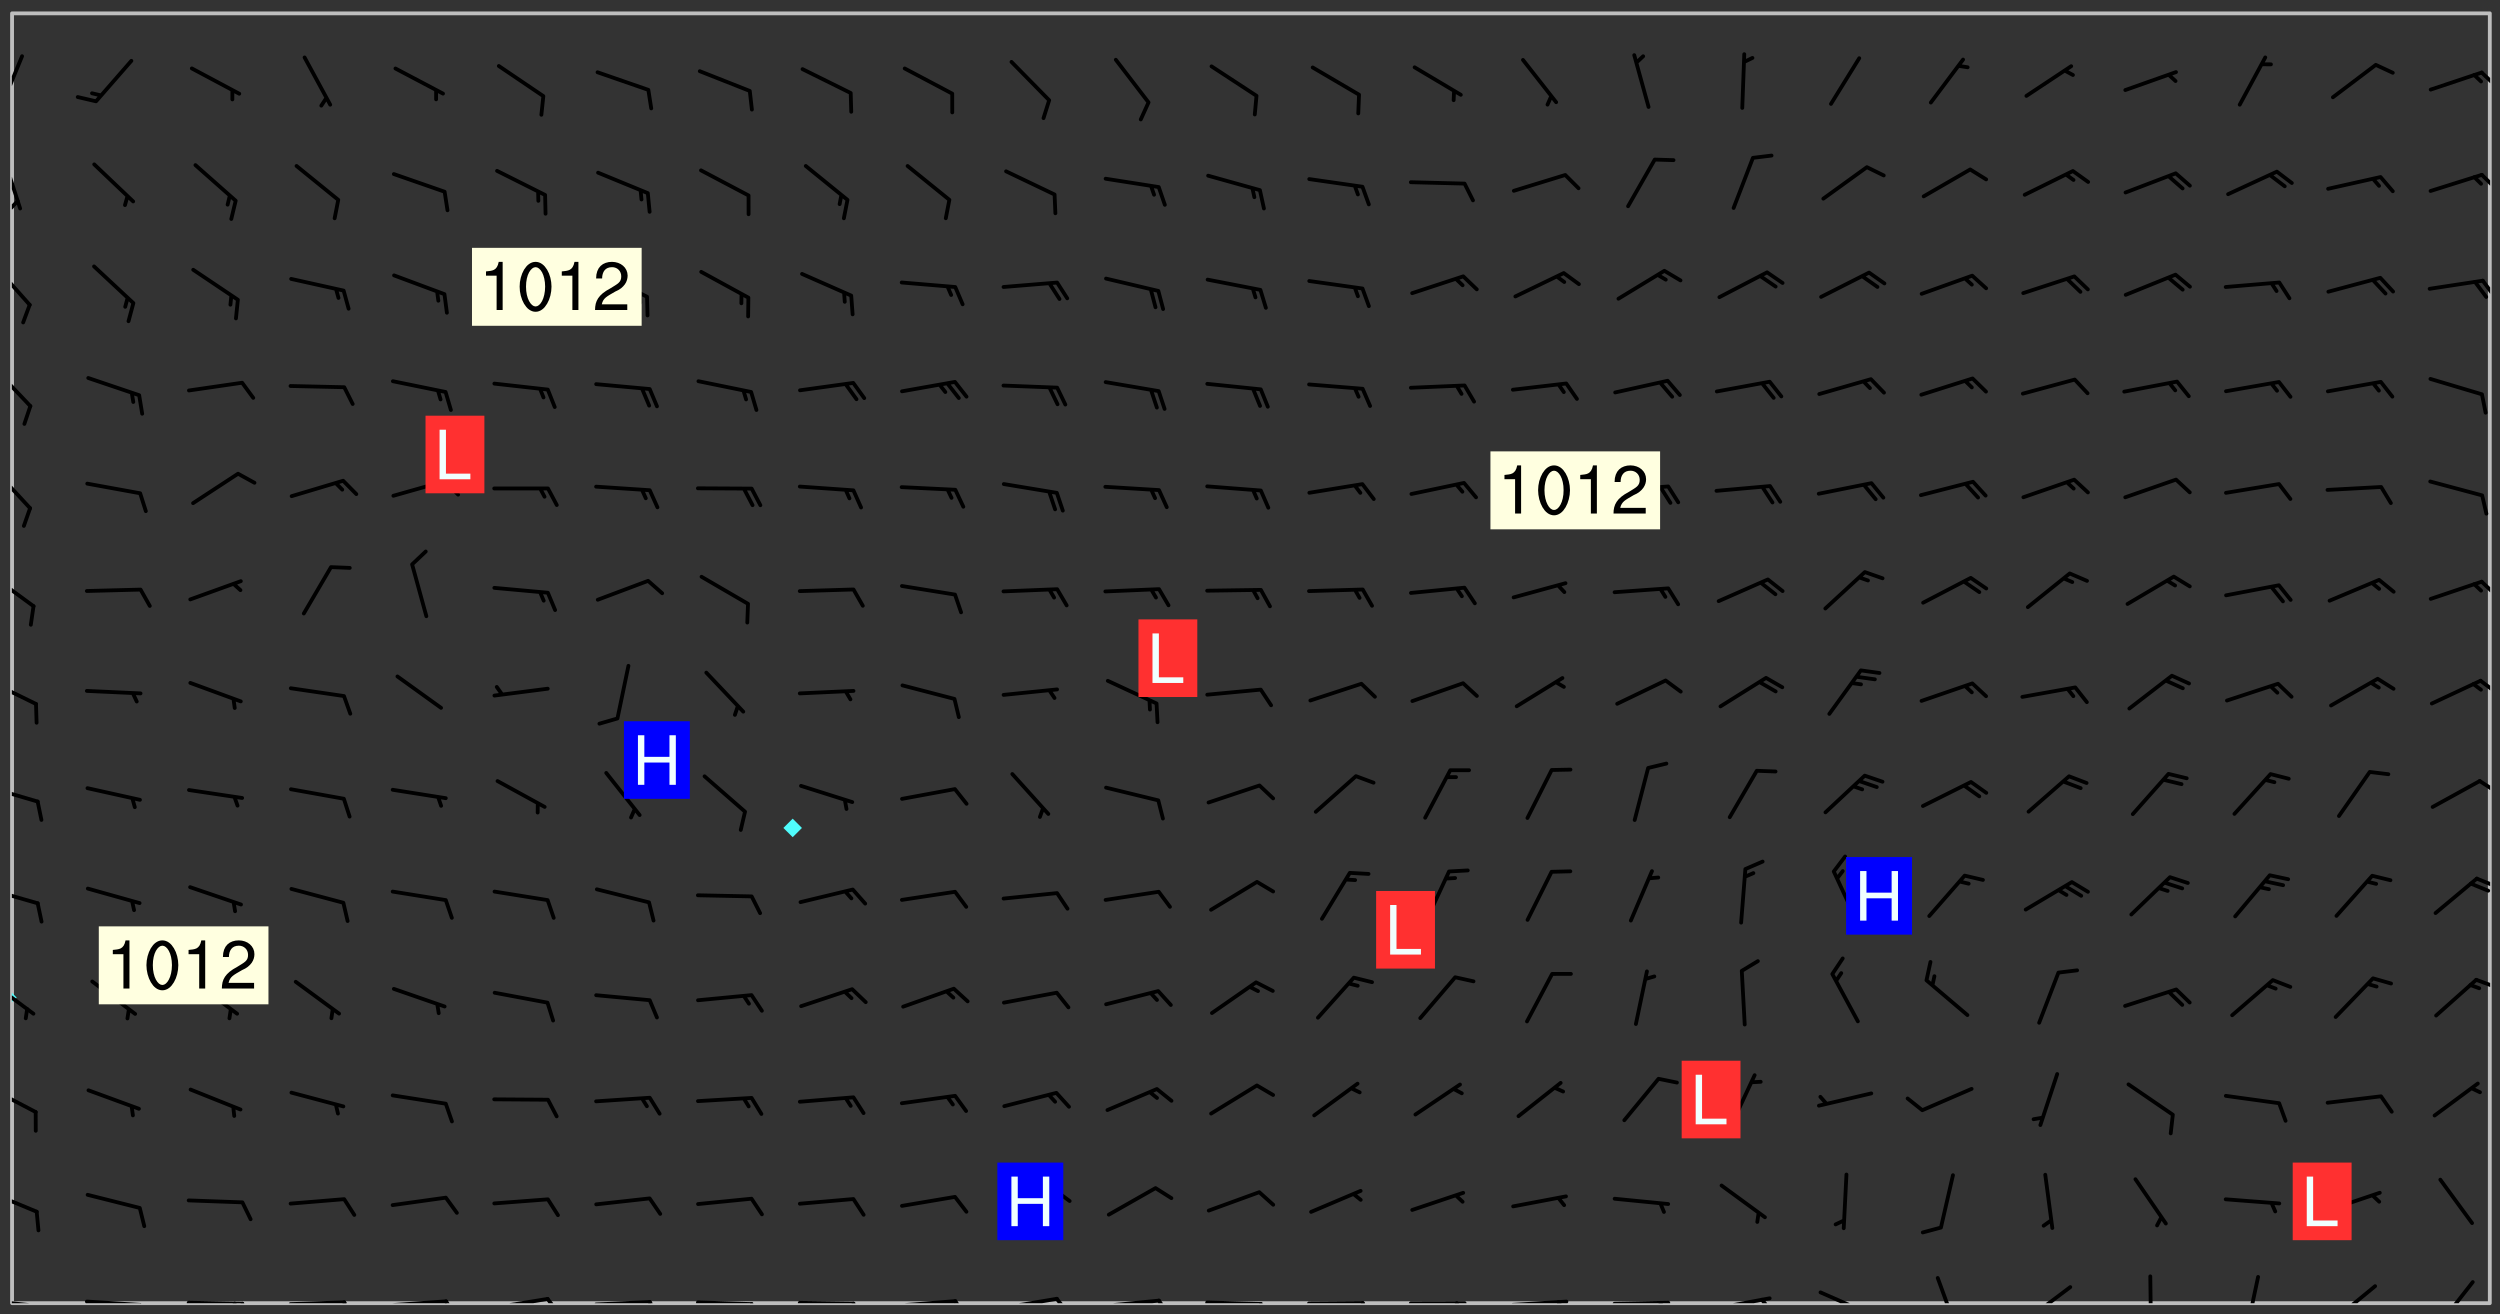 <svg xmlns="http://www.w3.org/2000/svg" role="img" xmlns:xlink="http://www.w3.org/1999/xlink" viewBox="142.45 309.95 326.84 171.84"><rect x="142.45" y="309.95" width="326.84" height="171.84" fill="#333333" stroke="none"/><defs><clipPath id="clip2"><path d="M 144 440 L 145 440 L 145 480.328 L 144 480.328 Z M 144 440"/></clipPath><clipPath id="clip3"><path d="M 144 311.672 L 145 311.672 L 145 440 L 144 440 Z M 144 311.672"/></clipPath><clipPath id="clip4"><path d="M 144 311.672 L 468 311.672 L 468 480.328 L 144 480.328 Z M 144 311.672"/></clipPath><clipPath id="clip5"><path d="M 467 311.672 L 468 311.672 L 468 480.328 L 467 480.328 Z M 467 311.672"/></clipPath><clipPath id="clip6"><path d="M 144 479 L 148 479 L 148 480.328 L 144 480.328 Z M 144 479"/></clipPath><clipPath id="clip7"><path d="M 147 480 L 149 480 L 149 480.328 L 147 480.328 Z M 147 480"/></clipPath><clipPath id="clip8"><path d="M 153 479 L 162 479 L 162 480.328 L 153 480.328 Z M 153 479"/></clipPath><clipPath id="clip9"><path d="M 160 480 L 163 480 L 163 480.328 L 160 480.328 Z M 160 480"/></clipPath><clipPath id="clip10"><path d="M 166 480 L 175 480 L 175 480.328 L 166 480.328 Z M 166 480"/></clipPath><clipPath id="clip11"><path d="M 173 480 L 176 480 L 176 480.328 L 173 480.328 Z M 173 480"/></clipPath><clipPath id="clip12"><path d="M 172 480 L 174 480 L 174 480.328 L 172 480.328 Z M 172 480"/></clipPath><clipPath id="clip13"><path d="M 180 479 L 188 479 L 188 480.328 L 180 480.328 Z M 180 479"/></clipPath><clipPath id="clip14"><path d="M 187 479 L 189 479 L 189 480.328 L 187 480.328 Z M 187 479"/></clipPath><clipPath id="clip15"><path d="M 193 479 L 202 479 L 202 480.328 L 193 480.328 Z M 193 479"/></clipPath><clipPath id="clip16"><path d="M 200 479 L 203 479 L 203 480.328 L 200 480.328 Z M 200 479"/></clipPath><clipPath id="clip17"><path d="M 206 479 L 215 479 L 215 480.328 L 206 480.328 Z M 206 479"/></clipPath><clipPath id="clip18"><path d="M 213 479 L 216 479 L 216 480.328 L 213 480.328 Z M 213 479"/></clipPath><clipPath id="clip19"><path d="M 220 479 L 228 479 L 228 480.328 L 220 480.328 Z M 220 479"/></clipPath><clipPath id="clip20"><path d="M 227 479 L 229 479 L 229 480.328 L 227 480.328 Z M 227 479"/></clipPath><clipPath id="clip21"><path d="M 233 479 L 241 479 L 241 480.328 L 233 480.328 Z M 233 479"/></clipPath><clipPath id="clip22"><path d="M 240 480 L 243 480 L 243 480.328 L 240 480.328 Z M 240 480"/></clipPath><clipPath id="clip23"><path d="M 246 480 L 255 480 L 255 480.328 L 246 480.328 Z M 246 480"/></clipPath><clipPath id="clip24"><path d="M 253 480 L 256 480 L 256 480.328 L 253 480.328 Z M 253 480"/></clipPath><clipPath id="clip25"><path d="M 260 479 L 268 479 L 268 480.328 L 260 480.328 Z M 260 479"/></clipPath><clipPath id="clip26"><path d="M 267 479 L 269 479 L 269 480.328 L 267 480.328 Z M 267 479"/></clipPath><clipPath id="clip27"><path d="M 273 479 L 281 479 L 281 480.328 L 273 480.328 Z M 273 479"/></clipPath><clipPath id="clip28"><path d="M 280 479 L 283 479 L 283 480.328 L 280 480.328 Z M 280 479"/></clipPath><clipPath id="clip29"><path d="M 286 479 L 295 479 L 295 480.328 L 286 480.328 Z M 286 479"/></clipPath><clipPath id="clip30"><path d="M 293 479 L 296 479 L 296 480.328 L 293 480.328 Z M 293 479"/></clipPath><clipPath id="clip31"><path d="M 300 479 L 308 479 L 308 480.328 L 300 480.328 Z M 300 479"/></clipPath><clipPath id="clip32"><path d="M 307 480 L 309 480 L 309 480.328 L 307 480.328 Z M 307 480"/></clipPath><clipPath id="clip33"><path d="M 313 480 L 321 480 L 321 480.328 L 313 480.328 Z M 313 480"/></clipPath><clipPath id="clip34"><path d="M 320 480 L 323 480 L 323 480.328 L 320 480.328 Z M 320 480"/></clipPath><clipPath id="clip35"><path d="M 326 480 L 335 480 L 335 480.328 L 326 480.328 Z M 326 480"/></clipPath><clipPath id="clip36"><path d="M 332 480 L 334 480 L 334 480.328 L 332 480.328 Z M 332 480"/></clipPath><clipPath id="clip37"><path d="M 339 479 L 348 479 L 348 480.328 L 339 480.328 Z M 339 479"/></clipPath><clipPath id="clip38"><path d="M 345 479 L 348 479 L 348 480.328 L 345 480.328 Z M 345 479"/></clipPath><clipPath id="clip39"><path d="M 353 480 L 361 480 L 361 480.328 L 353 480.328 Z M 353 480"/></clipPath><clipPath id="clip40"><path d="M 359 480 L 361 480 L 361 480.328 L 359 480.328 Z M 359 480"/></clipPath><clipPath id="clip41"><path d="M 366 479 L 375 479 L 375 480.328 L 366 480.328 Z M 366 479"/></clipPath><clipPath id="clip42"><path d="M 372 479 L 374 479 L 374 480.328 L 372 480.328 Z M 372 479"/></clipPath><clipPath id="clip43"><path d="M 380 478 L 388 478 L 388 480.328 L 380 480.328 Z M 380 478"/></clipPath><clipPath id="clip44"><path d="M 395 476 L 399 476 L 399 480.328 L 395 480.328 Z M 395 476"/></clipPath><clipPath id="clip45"><path d="M 407 477 L 414 477 L 414 480.328 L 407 480.328 Z M 407 477"/></clipPath><clipPath id="clip46"><path d="M 423 476 L 424 476 L 424 480.328 L 423 480.328 Z M 423 476"/></clipPath><clipPath id="clip47"><path d="M 435 476 L 438 476 L 438 480.328 L 435 480.328 Z M 435 476"/></clipPath><clipPath id="clip48"><path d="M 447 477 L 454 477 L 454 480.328 L 447 480.328 Z M 447 477"/></clipPath><clipPath id="clip49"><path d="M 461 477 L 466 477 L 466 480.328 L 461 480.328 Z M 461 477"/></clipPath><clipPath id="clip50"><path d="M 144 465 L 148 465 L 148 469 L 144 469 Z M 144 465"/></clipPath><clipPath id="clip51"><path d="M 144 451 L 148 451 L 148 456 L 144 456 Z M 144 451"/></clipPath><clipPath id="clip52"><path d="M 144 438 L 148 438 L 148 443 L 144 443 Z M 144 438"/></clipPath><clipPath id="clip53"><path d="M 465 437 L 468 437 L 468 440 L 465 440 Z M 465 437"/></clipPath><clipPath id="clip54"><path d="M 144 425 L 148 425 L 148 429 L 144 429 Z M 144 425"/></clipPath><clipPath id="clip55"><path d="M 466 424 L 468 424 L 468 426 L 466 426 Z M 466 424"/></clipPath><clipPath id="clip56"><path d="M 144 412 L 148 412 L 148 415 L 144 415 Z M 144 412"/></clipPath><clipPath id="clip57"><path d="M 466 411 L 468 411 L 468 414 L 466 414 Z M 466 411"/></clipPath><clipPath id="clip58"><path d="M 144 398 L 148 398 L 148 403 L 144 403 Z M 144 398"/></clipPath><clipPath id="clip59"><path d="M 466 398 L 468 398 L 468 401 L 466 401 Z M 466 398"/></clipPath><clipPath id="clip60"><path d="M 144 384 L 148 384 L 148 390 L 144 390 Z M 144 384"/></clipPath><clipPath id="clip61"><path d="M 466 385 L 468 385 L 468 388 L 466 388 Z M 466 385"/></clipPath><clipPath id="clip62"><path d="M 144 370 L 147 370 L 147 377 L 144 377 Z M 144 370"/></clipPath><clipPath id="clip63"><path d="M 144 357 L 147 357 L 147 364 L 144 364 Z M 144 357"/></clipPath><clipPath id="clip64"><path d="M 144 344 L 147 344 L 147 351 L 144 351 Z M 144 344"/></clipPath><clipPath id="clip65"><path d="M 466 346 L 468 346 L 468 349 L 466 349 Z M 466 346"/></clipPath><clipPath id="clip66"><path d="M 144 330 L 146 330 L 146 338 L 144 338 Z M 144 330"/></clipPath><clipPath id="clip67"><path d="M 144 335 L 146 335 L 146 338 L 144 338 Z M 144 335"/></clipPath><clipPath id="clip68"><path d="M 466 332 L 468 332 L 468 335 L 466 335 Z M 466 332"/></clipPath><clipPath id="clip69"><path d="M 144 317 L 146 317 L 146 325 L 144 325 Z M 144 317"/></clipPath><clipPath id="clip70"><path d="M 466 319 L 468 319 L 468 322 L 466 322 Z M 466 319"/></clipPath><g id="surface45" clip-path="url(#clip1)"><path fill="#fff" fill-opacity="0" fill-rule="evenodd" d="M 0 0 L 1000 0 L 1000 1000 L 0 1000 Z M 0 0"/><path fill="#d3d3d3" fill-opacity="0" fill-rule="evenodd" d="M162.152 355.867L161.918 356.16 161.977 356.395 162.094 356.566 162.27 356.801 162.562 357.148 162.676 357.207 162.793 357.035 162.852 356.801 163.027 356.625 163.492 356.449 164.191 356.449 164.426 356.742 164.715 357.559 164.773 357.734 164.949 357.965 165.301 358.199 166 358.898 166.172 359.074 166.406 359.422 166.641 359.832 166.93 360.414 167.34 360.879 167.57 361.113 167.805 361.289 167.922 361.52 168.098 361.812 168.27 362.977 168.27 363.211 168.328 363.5 168.387 363.617 168.504 363.734 168.852 364.145 168.969 364.316 169.145 364.492 169.32 364.727 169.438 364.898 169.609 365.25 169.668 365.484 169.902 365.891 170.137 365.832 169.961 366.008 169.902 366.938 169.32 366.938 169.086 366.824 168.738 366.938 168.621 367.055 168.562 367.348 168.504 367.523 168.387 367.695 167.922 367.988 167.863 368.223 167.805 368.336 167.805 368.98 167.863 369.152 167.863 369.562 167.922 369.621 167.922 370.027 167.98 370.434 168.098 370.609 168.156 370.668 168.387 371.309 168.328 371.602 168.328 372.301 168.27 372.883 168.27 373.117 168.211 373.348 168.156 373.699 168.156 375.621 168.211 375.738 168.637 375.738 168.27 375.855 168.246 376.207 169.137 377.375 170.879 377.914 172.219 378.273 172.219 378.812 172.309 379.621 172.844 380.336 174.363 380.605 175.254 380.52 175.344 381.684 175.879 381.863 177.039 381.684 179.094 380.699 180.254 380.336 182.133 380.16 183.828 379.98 183.648 380.699 182.133 380.785 180.883 380.875 180.078 381.145 179.004 381.953 179.273 382.672 179.809 383.57 179.629 384.195 179.363 385.004 179.629 386.082 180.254 386.98 181.059 387.16 182.309 386.98 182.043 387.703 182.141 388.207 182.195 388.5 182.195 388.672 182.254 388.965 182.254 389.371 182.43 389.488 182.781 389.605 183.188 389.605 183.48 389.43 183.594 389.312 183.652 389.195 183.77 388.965 183.828 388.789 184.18 388.324 184.41 388.148 184.586 388.09 184.762 388.148 184.82 388.324 184.938 389.312 184.992 389.781 185.051 389.953 185.168 390.188 185.344 390.246 186.16 390.305 186.449 390.305 186.566 390.539 186.625 390.945 186.684 391.297 186.684 392.402 186.801 392.695 186.918 393.043 187.207 393.742 187.383 394.094 187.965 394.848 188.316 395.023 188.488 395.082 188.957 395.316 189.598 395.781 189.945 396.016 190.238 396.191 190.531 396.246 190.762 396.309 191.578 396.656 191.871 396.832 191.984 397.004 192.336 397.355 192.453 397.531 192.977 398.172 192.977 398.461 193.035 398.812 193.035 399.16 193.094 399.512 193.152 399.801 193.27 399.859 193.441 399.918 193.617 399.918 194.199 400.152 194.375 400.27 194.551 400.559 194.727 400.793 194.84 401.027 195.133 401.258 195.25 401.375 195.25 401.785 195.309 401.84 195.598 402.074 195.832 402.191 195.891 402.309 196.008 402.48 196.066 402.598 196.297 402.832 196.355 403.008 196.59 403.066 196.707 403.125 196.59 403.238 196.531 403.355 196.531 403.473 196.414 403.766 196.297 404.055 196.297 404.637 196.473 404.754 196.59 404.812 196.648 404.93 196.766 405.047 196.879 405.105 197.055 405.453 197.113 405.805 197.172 406.211 197.172 406.387 197.113 406.562 196.996 407.262 196.996 407.434 197.113 407.609 197.406 407.902 197.812 407.902 197.988 408.02 198.105 408.191 198.223 408.484 198.223 408.719 197.695 408.719 197.465 408.484 197.23 408.484 197.055 408.543 196.996 409.242 197.055 409.59 197.172 409.766 197.348 410.176 197.465 410.406 197.754 410.875 197.93 410.93 198.453 410.93 198.688 410.988 199.445 411.629 199.504 411.922 199.504 412.156 199.562 412.215 199.793 412.562 199.793 412.914 199.676 413.086 199.676 413.379 199.969 413.668 200.262 413.844 200.434 413.902 200.727 414.078 201.02 414.195 201.602 414.602 201.891 414.836 202.184 415.012 202.402 415.172 202.418 415.184 202.648 415.359 203.289 415.883 203.465 416.117 203.582 416.293 203.758 416.469 203.871 416.641 203.871 417.281 203.988 417.457 204.457 417.574 205.039 417.691 205.273 417.75 205.504 417.863 205.797 417.98 205.91 418.039 206.496 418.391 206.785 418.562 206.961 418.625 207.137 418.68 207.312 418.738 208.012 419.09 208.301 419.266 208.535 419.32 208.824 419.496 209.059 419.613 209.699 420.02 209.992 420.137 210.164 420.195 210.398 420.254 210.809 420.312 211.039 420.371 211.273 420.488 211.332 420.66 210.922 420.836 211.391 420.895 211.449 421.188 211.562 421.422 211.738 421.477 211.973 421.535 212.148 421.594 212.555 421.711 213.195 421.945 213.312 422.117 213.371 422.352 213.371 422.527 213.312 422.645 213.254 423.051 213.488 423.285 213.605 423.344 213.953 423.461 214.594 423.691 214.77 423.809 215.059 423.926 215.234 424.102 215.469 424.566 216.051 425.672 216.227 425.848 216.574 426.023 216.75 426.141 217.102 426.258 218.148 426.781 218.383 426.84 218.848 426.953 219.141 427.012 219.605 427.188 220.363 427.77 220.598 428.004 220.945 428.469 221.121 428.645 221.41 428.879 222.227 429.578 222.52 429.754 222.809 430.043 223.102 430.219 223.395 430.508 224.09 431.148 224.266 431.324 224.559 431.559 224.848 431.793 225.316 432.082 225.957 432.664 226.305 432.898 226.539 433.191 226.887 433.539 227.238 434.004 228.172 434.996 228.52 435.402 228.637 435.578 228.871 435.637 228.984 435.754 229.629 435.93 229.859 436.043 230.094 436.102 230.387 436.277 230.617 436.395 231.551 437.094 231.957 437.5 232.191 437.676 232.598 437.852 232.832 437.969 233.648 438.316 233.996 438.551 234.23 438.668 234.523 438.957 234.754 439.074 235.512 439.426 235.863 439.598 236.094 439.656 236.387 439.773 236.621 439.832 237.492 440.008 238.309 440.008 238.777 440.238 238.949 440.297 239.824 440.996 240.289 441.113 240.582 441.172 240.758 441.23 240.988 441.289 241.457 441.348 241.805 441.406 242.156 441.465 242.562 441.523 242.855 441.523 243.027 441.582 243.027 441.812 243.203 441.988 243.496 441.988 243.844 442.047 244.195 442.105 244.895 442.223 245.535 442.223 246 441.988 246.293 441.812 246.465 441.695 246.875 441.523 247.164 441.348 248.098 440.883 248.566 440.59 249.09 440.297 249.555 440.125 250.02 439.949 251.07 439.484 251.359 439.367 251.77 439.25 252.059 439.133 252.586 438.957 254.102 438.258 254.684 437.91 254.973 437.852 255.266 437.793 255.613 437.676 256.488 437.445 256.84 437.328 256.953 437.328 257.188 437.27 258.062 437.035 258.297 436.977 259.109 436.977 259.461 436.918 260.277 436.801 260.449 436.742 260.801 436.688 261.094 436.629 261.324 436.57 262.141 436.395 262.316 436.336 262.664 436.336 262.898 436.277 263.363 436.16 264.121 435.988 264.355 435.93 264.703 435.93 265.113 435.812 265.402 435.754 266.688 435.695 266.977 435.695 267.387 435.637 267.617 435.578 267.793 435.578 268.668 435.461 269.074 435.461 269.484 435.344 269.832 435.344 270.184 435.23 271.055 435.172 272.805 435.172 273.852 435.461 274.262 435.578 274.551 435.695 274.902 435.812 275.191 435.93 276.242 436.102 276.531 436.16 276.824 436.16 277.117 436.219 277.289 436.277 277.699 436.336 277.871 436.395 277.988 436.453 278.105 436.453 278.223 436.512 278.574 436.57 278.688 436.57 279.098 436.637 281.02 437.031 282.945 437.426 284.465 437.875 286.16 438.594 288.305 439.398 289.91 438.68 291.34 437.875 292.5 436.797 293.75 436.348 296.785 435.629 298.66 435.27 300.805 433.922 303.039 432.668 305.539 431.41 307.234 430.961 309.02 430.781 310.18 430.512 310.805 431.051 312.145 430.781 312.859 429.793 313.844 428.449 314.289 428.27 315.094 427.91 316.969 427.371 318.754 426.922 320.004 426.652 321.164 426.562 322.863 426.473 324.824 426.203 326.074 426.113 326.613 426.113 327.238 426.023 328.129 426.023 330.273 425.844 332.684 425.664 335.273 425.574 336.969 425.754 338.578 425.844 340.008 426.203 341.168 426.922 343.043 427.91 344.203 429.438 344.469 430.152 345.098 430.242 345.453 431.141 345.988 431.68 346.523 433.207 347.598 433.566 348.133 433.566 347.328 434.102 347.418 435.809 348.133 438.504 349.023 439.309 349.918 440.297 350.633 441.555 352.418 442.094 353.938 441.914 354.293 443.258 355.902 442.453 356.883 441.914 357.152 442.184 357.469 441.969 357.688 441.824 358.488 442.273 358.938 441.914 359.293 441.914 359.828 441.645 360.367 440.926 360.902 440.656 361.527 439.668 362.688 440.117 363.527 440.488 364.922 441.105 366.617 440.926 368.223 440.926 370.008 441.016 370.188 439.309 370.723 437.965 371.527 438.234 372.02 439.082 372.422 439.488 372.332 440.027 372.332 440.387 373.047 440.836 373.758 440.566 375.188 440.566 375.547 441.555 375.992 442.812 376.707 444.156 377.957 444.785 379.652 445.414 380.367 445.234 380.547 444.695 381.527 444.605 381.977 444.965 382.062 446.223 381.797 446.852 381.262 447.031 381.262 447.57 381.977 448.555 382.242 449.094 383.227 450.082 384.027 451.16 383.762 451.52 383.672 452.418 383.047 454.75 382.691 456.816 382.602 458.609 382.422 459.328 382.332 459.867 382.332 461.305 381.352 463.188 380.992 464.895 380.457 465.793 379.652 466.961 379.387 467.5 381.441 468.754 381.527 469.113 381.172 469.652 381.082 469.473 381.082 470.281 381.172 471.719 380.727 472.434 379.652 472.527 379.387 473.242 379.922 474.141 380.727 474.859 381.887 475.668 383.227 475.938 383.672 476.297 383.316 476.746 381.527 476.656 380.277 476.207 379.562 475.488 378.938 475.398 378.762 478.988 378.574 480.297 467.934 480.297 467.934 311.703 412.664 311.703 412.664 360.785 413.426 360.91 416.715 361.453 418.738 364.289 418.738 367.043 421.09 367.375 423.438 367.707 427.488 367.707 426.109 371.867 424.086 372.574 422.062 373.277 421.52 373.621 418.926 375.238 418.738 375.355 416.715 373.277 415.984 370.535 413.312 368.457 411.938 364.957 411.871 364.875 409.914 362.203 412.664 360.785 412.664 311.703 294.422 311.703 294.422 403.117 294.539 403.148 294.672 403.16 294.746 403.234 294.852 403.281 294.941 403.34 295.027 403.398 295.117 403.457 295.414 403.754 295.473 403.844 295.504 403.961 295.531 404.078 295.547 404.215 295.516 404.332 295.457 404.422 295.398 404.508 295.355 404.613 295.309 404.715 295.281 404.836 295.281 404.98 295.457 405.25 295.605 405.398 295.68 405.484 295.754 405.559 295.797 405.664 295.859 405.754 295.918 405.84 295.961 405.945 296.02 406.035 296.066 406.137 296.109 406.242 296.168 406.328 296.285 406.508 296.359 406.582 296.422 406.668 296.48 406.758 296.523 406.863 296.582 406.953 296.641 407.039 296.703 407.129 296.762 407.219 296.805 407.32 296.922 407.5 296.996 407.574 297.055 407.66 297.129 407.734 297.219 407.793 297.324 407.84 297.473 407.84 297.605 407.824 297.738 407.84 297.84 407.793 297.914 407.719 297.961 407.617 297.945 407.484 297.945 407.336 297.898 407.23 297.871 407.113 297.824 407.012 297.797 406.891 297.754 406.789 297.691 406.699 297.648 406.598 297.605 406.492 297.574 406.375 297.559 406.242 297.547 406.105 297.633 406.047 297.691 405.961 297.812 405.93 297.855 406.035 297.871 406.168 297.871 406.285 297.93 406.387 297.988 406.477 298.078 406.535 298.227 406.684 298.285 406.773 298.328 406.879 298.316 406.98 298.402 407.039 298.508 407.086 298.594 407.145 298.684 407.203 298.758 407.277 298.641 407.305 298.535 407.352 298.449 407.41 298.375 407.484 298.316 407.574 298.254 407.66 298.227 407.781 298.18 407.883 298.137 407.988 298.105 408.105 298.094 408.238 298.078 408.371 298.078 408.52 298.105 408.637 298.152 408.742 298.195 408.844 298.254 408.934 298.328 409.008 298.418 409.066 298.492 409.141 298.582 409.199 298.641 409.289 298.684 409.395 298.73 409.496 298.848 409.527 298.98 409.543 299.129 409.543 299.246 409.512 299.352 409.555 299.395 409.66 299.441 409.762 299.469 409.883 299.5 410 299.527 410.117 299.559 410.238 299.586 410.355 299.691 410.398 299.793 410.445 299.926 410.43 300.074 410.578 300.137 410.664 300.211 410.738 300.281 410.812 300.371 410.875 300.477 410.918 300.578 410.961 300.695 410.992 300.832 411.008 300.949 410.977 301.023 410.902 301.051 410.785 301.039 410.652 301.008 410.531 300.98 410.414 301.023 410.309 301.141 410.309 301.23 410.371 301.348 410.398 301.496 410.398 301.629 410.414 301.777 410.414 301.91 410.43 302.043 410.414 302.191 410.414 302.324 410.398 302.457 410.387 302.594 410.398 302.711 410.371 302.844 410.355 303.035 410.297 302.977 410.473 302.961 410.605 302.934 410.727 302.918 410.859 302.859 410.945 302.727 410.961 302.621 411.008 302.516 411.051 302.398 411.082 302.281 411.109 302.016 411.141 301.867 411.141 301.734 411.156 301.66 411.23 301.719 411.316 301.867 411.465 301.984 411.645 302.059 411.715 302.148 411.777 302.238 411.836 302.324 411.895 302.414 411.953 302.516 411.996 302.621 412.059 302.727 412.102 302.812 412.16 302.918 412.207 303.02 412.25 303.199 412.367 303.258 412.457 303.215 412.559 303.168 412.664 303.184 412.797 303.406 413.02 303.465 413.109 303.508 413.211 303.539 413.332 303.582 413.434 303.598 413.566 303.629 413.684 303.641 413.82 303.672 413.938 303.82 414.086 303.922 414.129 304.027 414.172 304.145 414.203 304.277 414.219 304.414 414.234 304.531 414.234 304.648 414.203 304.738 414.145 304.781 414.039 304.828 413.938 304.871 413.832 304.902 413.715 304.914 413.582 304.914 413.434 304.902 413.301 304.887 413.168 304.855 413.051 304.812 412.945 304.766 412.84 304.723 412.738 304.68 412.633 304.664 412.5 304.68 412.367 304.707 412.25 304.738 412.133 304.766 412.012 304.812 411.91 304.902 411.852 304.988 411.789 305.062 411.715 305.152 411.656 305.375 411.434 305.434 411.348 305.508 411.273 305.625 411.094 305.684 411.008 305.684 410.859 305.609 410.785 305.508 410.738 305.402 410.695 305.301 410.652 305.242 410.562 305.195 410.457 305.168 410.34 305.258 410.281 305.375 410.25 305.477 410.207 305.656 410.09 305.805 409.941 305.816 409.809 305.805 409.703 305.715 409.645 305.582 409.66 305.434 409.66 305.301 409.676 305.168 409.66 305.047 409.629 304.961 409.57 304.887 409.496 304.828 409.406 304.766 409.32 304.648 409.141 304.59 409.055 304.621 408.934 304.707 408.875 304.828 408.844 304.887 408.758 304.887 408.637 304.855 408.52 304.797 408.43 304.738 408.344 304.691 408.238 304.664 408.121 304.648 407.988 304.707 407.898 304.781 407.824 304.871 407.766 304.988 407.586 305.062 407.512 305.121 407.426 305.27 407.277 305.391 407.246 305.523 407.23 305.656 407.246 305.73 407.32 305.773 407.426 305.789 407.559 305.758 407.676 305.641 407.707 305.508 407.719 305.359 407.867 305.316 407.973 305.27 408.074 305.242 408.195 305.211 408.312 305.211 408.461 305.242 408.578 305.285 408.684 305.344 408.773 305.418 408.844 305.492 408.918 305.609 408.949 305.73 408.977 305.848 408.949 305.98 408.934 306.098 408.934 306.188 408.992 306.262 409.066 306.309 409.172 306.367 409.258 306.469 409.305 306.602 409.32 306.707 409.363 306.793 409.422 306.781 409.527 306.707 409.602 306.527 409.719 306.469 409.809 306.379 409.867 306.309 409.941 306.234 410.016 306.172 410.105 306.145 410.223 306.129 410.355 306.145 410.488 306.129 410.621 306.129 410.77 306.145 410.902 306.172 411.02 306.203 411.141 306.277 411.215 306.367 411.273 306.453 411.332 306.543 411.391 306.66 411.422 306.66 411.508 306.559 411.555 306.469 411.613 306.203 411.645 306.086 411.672 305.938 411.672 305.832 411.715 305.73 411.762 305.672 411.852 305.609 412.086 305.598 412.219 305.566 412.34 305.551 412.473 305.551 412.766 305.539 412.898 305.551 413.035 305.566 413.168 305.699 413.184 305.832 413.195 305.953 413.227 306.039 413.285 306.113 413.359 306.16 413.465 306.203 413.566 306.219 413.699 306.219 414.145 306.203 414.277 306.203 414.723 306.234 414.988 306.262 415.105 306.277 415.238 306.309 415.355 306.395 415.566 306.426 415.832 306.426 415.98 306.395 416.098 306.367 416.215 306.336 416.336 306.309 416.453 306.277 416.57 306.246 416.691 306.234 416.824 306.219 416.957 306.309 417.016 306.426 416.984 306.527 417 306.574 417.105 306.543 417.371 306.543 417.812 306.5 417.918 306.453 418.023 306.41 418.125 306.367 418.23 306.309 418.316 306.277 418.438 306.234 418.555 306.203 418.672 306.188 418.805 306.203 418.938 306.262 419.027 306.367 419.074 306.453 419.133 306.512 419.219 306.5 419.355 306.469 419.473 306.426 419.574 306.426 420.02 306.41 420.152 306.41 420.301 306.379 420.418 306.336 420.523 306.309 420.641 306.262 420.746 306.219 420.848 306.188 420.969 306.16 421.086 306.129 421.219 306.098 421.336 306.07 421.453 306.027 421.559 305.996 421.676 305.965 421.797 305.953 421.93 305.938 422.062 305.938 422.359 305.965 422.477 305.965 422.625 306.012 423.023 306.039 423.141 306.098 423.23 306.219 423.262 306.367 423.262 306.5 423.246 306.559 423.336 306.559 423.453 306.5 423.543 306.41 423.602 306.309 423.645 306.203 423.691 306.113 423.75 306.027 423.809 305.891 423.824 305.773 423.793 305.641 423.777 305.539 423.824 305.477 423.91 305.465 424.047 305.449 424.18 305.418 424.297 305.391 424.414 305.375 424.547 305.344 424.668 305.344 424.965 305.359 425.098 305.391 425.215 305.391 425.363 305.402 425.496 305.402 425.645 305.375 425.762 305.328 425.863 305.301 425.984 305.27 426.102 305.211 426.191 305.137 426.266 305.035 426.309 304.93 426.355 304.812 426.383 304.691 426.414 304.59 426.367 304.648 426.281 304.754 426.234 304.781 426.117 304.812 426 304.84 425.879 304.871 425.762 304.871 425.613 304.887 425.48 304.855 425.363 304.812 425.258 304.707 425.273 304.633 425.348 304.531 425.391 304.441 425.453 304.367 425.527 304.324 425.629 304.309 425.762 304.277 425.879 304.25 426 304.219 426.117 304.191 426.234 304.16 426.355 304.133 426.473 304.102 426.59 304.059 426.695 303.969 426.754 303.879 426.754 303.762 426.723 303.73 426.637 303.746 426.5 303.715 426.383 303.715 426.234 303.703 426.102 303.703 425.953 303.641 425.719 303.613 425.598 303.57 425.496 303.523 425.391 303.465 425.305 303.406 425.215 303.363 425.109 303.301 425.023 303.152 424.875 303.082 424.801 302.977 424.754 302.871 424.711 302.77 424.668 302.473 424.371 302.383 424.297 302.297 424.238 302.191 424.195 302.102 424.133 302.016 424.074 301.91 424.031 301.82 423.973 301.734 423.91 301.66 423.84 301.555 423.793 301.469 423.734 301.363 423.691 301.273 423.629 301.172 423.586 301.066 423.543 300.98 423.484 300.875 423.438 300.77 423.395 300.668 423.348 300.578 423.289 300.477 423.246 300.371 423.203 300.281 423.141 300.164 423.113 300.031 423.098 299.898 423.113 299.75 423.113 299.617 423.129 299.5 423.098 299.41 423.039 299.336 422.965 299.246 422.906 299.145 422.859 298.996 422.859 298.875 422.832 298.773 422.789 298.699 422.715 298.582 422.535 298.492 422.477 298.391 422.434 298.301 422.371 298.195 422.328 298.105 422.27 298.02 422.211 297.914 422.164 297.855 422.078 297.797 421.988 297.754 421.883 297.707 421.781 297.633 421.707 297.547 421.648 297.473 421.574 297.383 421.516 297.16 421.293 297.117 421.188 297.086 420.922 297.191 420.879 297.336 420.879 297.441 420.922 297.516 420.996 297.605 421.055 297.691 421.113 297.797 421.16 297.887 421.219 298.035 421.367 298.105 421.441 298.254 421.59 298.316 421.676 298.391 421.75 298.477 421.809 298.551 421.883 298.641 421.945 298.73 422.004 298.816 422.062 299.086 422.238 299.188 422.285 299.293 422.328 299.395 422.371 299.441 422.297 299.5 422.211 299.574 422.137 299.645 422.062 299.75 422.105 299.824 422.18 299.883 422.27 299.926 422.371 299.973 422.477 300.016 422.582 300.137 422.609 300.254 422.582 300.328 422.492 300.371 422.387 300.43 422.297 300.504 422.223 300.609 422.18 300.727 422.152 300.859 422.164 300.949 422.223 301.098 422.371 301.156 422.461 301.199 422.566 301.246 422.668 301.289 422.773 301.332 422.875 301.438 422.922 301.543 422.965 301.676 422.98 301.762 422.922 301.82 422.832 301.895 422.758 302 422.715 302.117 422.742 302.223 422.789 302.324 422.832 302.43 422.875 302.531 422.922 302.711 423.039 302.711 423.156 302.695 423.289 302.711 423.422 302.727 423.559 302.785 423.645 302.887 423.691 303.008 423.719 303.125 423.75 303.273 423.75 303.391 423.719 303.449 423.629 303.629 423.512 303.688 423.422 303.762 423.348 303.82 423.262 303.938 423.082 304.117 422.965 304.234 422.996 304.324 423.055 304.367 423.129 304.352 423.262 304.352 423.379 304.441 423.438 304.59 423.438 304.723 423.422 304.855 423.41 305.121 423.379 305.227 423.336 305.344 423.305 305.465 423.277 305.539 423.203 305.609 423.129 305.672 423.039 305.656 422.934 305.609 422.832 305.508 422.789 305.402 422.773 305.285 422.801 305.02 422.832 304.871 422.832 304.797 422.758 304.707 422.699 304.59 422.668 304.473 422.641 304.34 422.625 304.191 422.625 304.059 422.641 303.762 422.641 303.656 422.594 303.508 422.445 303.465 422.344 303.406 422.254 303.629 422.031 303.715 421.973 303.82 421.93 303.938 421.898 304.07 421.883 304.203 421.898 304.34 421.914 304.441 421.957 304.574 421.945 304.664 421.883 304.766 421.84 304.828 421.75 304.781 421.648 304.691 421.59 304.574 421.559 304.473 421.516 304.414 421.426 304.352 421.336 304.352 421.219 304.367 421.086 304.473 421.039 304.547 420.969 304.547 420.848 304.457 420.789 304.426 420.672 304.516 420.613 304.59 420.539 304.633 420.434 304.691 420.344 304.738 420.242 304.754 420.109 304.754 419.961 304.707 419.855 304.664 419.754 304.574 419.695 304.441 419.68 304.34 419.637 304.203 419.621 304.086 419.59 303.641 419.59 303.508 419.574 303.375 419.562 303.242 419.547 303.125 419.516 302.977 419.516 302.844 419.5 302.711 419.488 302.445 419.457 302.324 419.414 302.238 419.355 302.164 419.281 302.164 419.133 302.176 419 302.281 418.953 302.383 418.91 302.516 418.895 302.668 418.895 302.801 418.879 303.094 418.879 303.215 418.91 303.316 418.953 303.406 419.012 303.641 419.074 303.762 419.027 303.852 418.969 303.953 418.926 304.086 418.91 304.191 418.953 304.293 419 304.426 419.012 304.547 418.984 304.691 418.984 304.812 418.953 304.93 418.926 305.035 418.879 305.109 418.805 305.195 418.746 305.344 418.598 305.402 418.512 305.449 418.406 305.477 418.289 305.492 418.184 305.391 418.141 305.301 418.082 305.184 418.051 305.078 418.008 304.988 417.945 304.914 417.859 304.84 417.785 304.738 417.742 304.633 417.695 304.531 417.652 304.473 417.562 304.426 417.461 304.34 417.25 304.277 417.164 304.219 417.074 304.145 417 304.059 416.941 303.789 416.941 303.672 416.973 303.582 417.031 303.48 417.074 303.348 417.09 303.242 417.074 303.215 416.957 303.152 416.867 303.035 416.836 302.934 416.793 302.785 416.645 302.754 416.527 302.738 416.422 302.812 416.348 302.992 416.23 303.109 416.203 303.227 416.172 303.363 416.188 303.465 416.23 303.57 416.273 303.672 416.32 303.777 416.363 303.895 416.395 304.027 416.41 304.145 416.438 304.277 416.453 304.383 416.438 304.473 416.379 304.398 416.305 304.293 416.262 304.219 416.188 304.145 416.098 303.996 415.949 303.91 415.891 303.82 415.832 303.746 415.758 303.656 415.699 303.555 415.652 303.434 415.625 303.332 415.578 303.227 415.535 303.109 415.504 303.008 415.461 302.887 415.43 302.738 415.43 302.621 415.461 302.516 415.504 302.43 415.566 302.25 415.684 302.164 415.742 302.074 415.801 301.969 415.848 301.883 415.906 301.777 415.949 301.676 415.992 301.57 416.039 301.496 416.113 301.438 416.203 301.379 416.289 301.332 416.395 301.273 416.48 301.199 416.555 301.066 416.543 300.949 416.512 300.832 416.512 300.758 416.586 300.668 416.645 300.594 416.719 300.504 416.777 300.418 416.836 300.312 416.883 300.211 416.926 300.074 416.941 299.973 416.898 299.824 416.75 299.719 416.703 299.633 416.703 299.527 416.75 299.426 416.793 299.305 416.824 299.188 416.793 299.113 416.719 299.113 416.602 299.145 416.48 299.219 416.41 299.277 416.32 299.352 416.246 299.469 416.215 299.574 416.172 299.867 416.172 300 416.156 300.137 416.141 300.238 416.098 300.328 416.039 300.43 415.992 300.52 415.934 300.652 415.922 300.742 415.98 300.875 415.992 300.965 415.934 301.051 415.875 301.156 415.832 301.246 415.773 301.332 415.711 301.422 415.652 301.57 415.504 301.629 415.418 301.688 415.328 301.793 415.285 301.926 415.27 302.043 415.297 302.164 415.328 302.223 415.27 302.281 415.18 302.312 414.914 302.34 414.797 302.445 414.809 302.578 414.824 302.68 414.781 302.77 414.723 302.828 414.633 302.902 414.559 302.961 414.469 303.008 414.367 303.02 414.234 303.008 414.102 302.961 413.996 302.812 413.848 302.754 413.758 302.695 413.672 302.652 413.566 302.652 413.121 302.668 412.988 302.668 412.84 302.68 412.707 302.621 412.648 302.531 412.707 302.43 412.664 302.25 412.547 302.164 412.488 302.102 412.398 302.043 412.309 301.969 412.234 301.883 412.176 301.762 412.207 301.66 412.219 301.555 412.266 301.469 412.324 301.363 412.367 301.215 412.516 301.125 412.574 301.039 412.633 300.949 412.695 300.844 412.738 300.711 412.754 300.711 412.633 300.816 412.59 300.934 412.559 301.008 412.488 301.051 412.383 301.051 412.234 301.023 412.117 300.875 411.969 300.742 411.953 300.594 411.953 300.477 411.984 300.371 412.027 300.27 412.07 300.18 412.133 300.062 412.16 299.988 412.086 300 411.953 299.957 411.852 299.914 411.746 299.824 411.688 299.707 411.715 299.586 411.746 299.469 411.777 299.367 411.82 299.246 411.852 299.145 411.895 299.039 411.938 298.949 411.996 298.848 412.012 298.848 411.895 298.863 411.762 298.805 411.672 298.73 411.715 298.582 411.863 298.523 411.953 298.449 412.027 298.402 412.133 298.359 412.234 298.285 412.309 298.227 412.398 298.152 412.473 298.094 412.559 298.02 412.633 297.93 412.695 297.855 412.766 297.781 412.84 297.68 412.855 297.547 412.871 297.441 412.828 297.441 412.707 297.59 412.559 297.633 412.457 297.691 412.367 297.738 412.266 297.781 412.16 297.84 412.07 297.871 411.953 297.914 411.852 297.945 411.73 297.973 411.613 298.02 411.508 298.062 411.406 298.105 411.301 298.18 411.23 298.27 411.168 298.359 411.109 298.461 411.066 298.758 411.066 299.023 411.035 299.129 410.992 299.055 410.918 298.938 410.887 298.832 410.844 298.742 410.785 298.641 410.738 298.551 410.68 298.449 410.637 298.344 410.594 298.254 410.531 298.168 410.473 298.062 410.43 297.961 410.387 297.84 410.355 297.723 410.324 297.621 410.281 297.5 410.25 297.398 410.207 297.309 410.148 297.266 410.043 297.25 409.91 297.352 409.867 297.484 409.852 297.621 409.867 297.754 409.852 297.855 409.809 297.914 409.719 297.93 409.613 297.84 409.555 297.766 409.48 297.664 409.438 297.574 409.379 297.426 409.23 297.383 409.125 297.367 408.992 297.367 408.699 297.309 408.609 297.219 408.551 297.145 408.477 297.102 408.371 297.07 408.254 297.012 408.164 296.938 408.09 296.82 408.062 296.746 407.988 296.656 407.93 296.566 407.867 296.48 407.809 296.406 407.734 296.348 407.648 296.301 407.543 296.215 407.484 296.066 407.336 295.871 407.277 295.738 407.293 295.637 407.336 295.562 407.41 295.516 407.512 295.473 407.617 295.414 407.707 295.355 407.793 295.059 408.09 294.969 408.148 294.883 408.148 294.82 408.062 294.777 407.957 294.809 407.84 294.867 407.75 294.895 407.633 294.883 407.5 294.793 407.438 294.688 407.484 294.57 407.512 294.453 407.543 294.184 407.719 294.082 407.766 293.965 407.793 293.859 407.84 293.77 407.898 293.668 407.941 293.609 407.855 293.562 407.75 293.578 407.617 293.625 407.512 293.695 407.438 293.77 407.367 293.828 407.277 293.828 407.129 293.785 407.023 293.547 407.023 293.445 407.07 293.414 407.188 293.387 407.305 293.355 407.426 293.281 407.469 293.148 407.484 293.074 407.438 293.031 407.336 292.988 407.23 292.941 407.129 292.898 407.023 292.777 407.055 292.676 407.098 292.543 407.113 292.426 407.145 292.32 407.188 292.23 407.246 292.129 407.293 292.008 407.32 291.875 407.336 291.773 407.293 291.715 407.203 291.668 407.098 291.625 406.996 291.582 406.891 291.582 406.773 291.641 406.684 291.727 406.625 291.906 406.508 292.008 406.461 292.113 406.418 292.219 406.359 292.32 406.316 292.41 406.254 292.512 406.211 292.617 406.152 292.719 406.105 292.809 406.047 292.914 406.004 293.016 405.961 293.105 405.898 293.207 405.855 293.344 405.84 293.461 405.871 293.562 405.914 293.684 405.945 293.785 405.988 293.891 406.035 293.992 406.078 294.098 406.121 294.199 406.168 294.305 406.211 294.406 406.254 294.512 406.301 294.598 406.359 294.703 406.402 294.82 406.434 294.926 406.477 295.027 406.523 295.117 406.582 295.223 406.625 295.324 406.668 295.43 406.715 295.547 406.742 295.648 406.789 295.77 406.816 295.918 406.816 296.004 406.758 296.02 406.656 296.078 406.566 296.051 406.449 295.977 406.375 295.859 406.195 295.785 406.121 295.695 406.047 295.516 405.93 295.43 405.871 295.324 405.828 295.223 405.781 294.953 405.605 294.895 405.516 294.82 405.441 294.762 405.352 294.719 405.25 294.688 405.133 294.672 404.996 294.672 404.434 294.66 404.301 294.645 404.168 294.613 404.051 294.598 403.918 294.586 403.785 294.555 403.664 294.332 403.441 294.273 403.355 294.258 403.25 294.289 403.133 294.422 403.117 294.422 311.703 172.992 311.703 172.992 313.156 172.934 313.391 172.582 314.441 172.41 314.965 172.293 315.312 172.117 315.723 172 315.895 171.766 316.188 171.535 316.246 171.184 316.246 171.066 316.305 170.836 316.711 170.836 317.004 170.953 317.18 171.184 317.41 171.301 317.645 171.941 318.402 172.234 318.867 172.41 319.102 172.641 319.453 172.875 319.801 173.516 320.617 173.691 321.082 173.863 321.492 173.98 322.188 174.156 322.656 174.273 324.055 174.332 324.52 174.332 325.395 174.449 326.441 174.449 331.223 174.391 331.688 174.039 332.969 173.863 333.492 173.75 333.902 173.398 334.832 172.934 336 172.699 336.582 172.582 336.758 172.41 337.105 172.234 337.512 171.883 338.328 171.824 338.621 171.711 338.914 171.594 339.203 171.535 339.379 171.418 340.254 171.359 340.66 171.301 340.777 171.242 340.953 171.184 341.125 170.953 341.652 170.836 341.824 170.836 342.059 170.719 342.293 170.66 342.465 170.484 343.051 170.484 343.34 170.426 343.516 170.426 343.809 170.367 343.922 170.309 344.449 170.309 344.621 170.254 344.855 170.254 347.477 170.078 348.293 169.961 348.469 169.785 348.703 169.668 348.875 169.555 349.109 168.969 350.043 168.738 350.332 168.445 350.797 168.27 351.031 167.98 351.383 167.629 352.082 167.516 352.312 167.34 352.723 167.164 352.953 166.758 353.48 165.941 354.18 165.648 354.352 165.359 354.586 165.184 354.703 165.008 354.879 164.484 355.285 163.957 355.461 163.785 355.637 163.551 355.691 162.91 355.867 162.152 355.867M174.363 386.891L173.289 387.34 173.648 388.234 174.898 387.52 175.344 386.98 174.363 386.891"/><path fill="#d3d3d3" fill-opacity="0" fill-rule="evenodd" d="M201.508 416.598L200.613 416.598 201.062 417.227 202.043 417.586 202.848 417.496 203.293 416.508 203.117 416.598 202.402 416.242 201.508 416.598M356.129 475.668L356.07 475.145 356.07 474.852 356.184 474.559 356.242 474.328 356.711 473.859 356.824 473.859 356.941 473.746 357.059 473.688 357.234 473.688 357.469 473.629 357.816 473.629 358.051 473.688 358.168 473.746 358.398 473.918 358.457 474.094 358.574 474.676 358.574 474.969 358.457 475.145 358.285 475.434 358.109 475.609 357.582 476.133 357.352 476.367 357.234 476.426 357.059 476.426 356.941 476.367 356.535 476.074 356.359 475.957 356.242 475.898 356.184 475.785 356.129 475.668M362.77 464.711L362.711 464.539 362.711 463.43 362.77 463.258 362.945 463.199 363.117 463.141 363.293 463.141 363.527 463.082 363.645 463.141 363.703 463.84 363.645 464.012 363.527 464.188 363.41 464.246 363.176 464.77 363.062 464.828 362.828 464.828 362.77 464.711M372.383 450.32L372.266 450.145 372.266 449.445 372.559 448.57 372.676 448.398 372.852 448.047 372.965 447.816 373.082 447.523 373.434 446.766 373.551 446.535 373.723 446.301 373.898 446.301 374.016 446.242 374.656 446.242 374.773 446.301 375.008 446.535 375.18 446.648 375.531 446.941 375.648 447.059 375.762 447.234 375.762 447.348 375.879 447.406 375.996 447.523 375.996 448.223 375.938 448.398 375.938 448.629 375.879 448.805 375.531 449.855 375.414 450.086 375.297 450.32 375.18 450.379 374.949 450.613 374.309 450.902 373.434 450.902 373.023 450.785 372.383 450.32"/><path fill="none" stroke="#bebebe" stroke-linecap="round" stroke-linejoin="round" stroke-miterlimit="10" stroke-width=".5" d="M 431.957 354.305 L 108.027 354.305 L 108.027 185.68 L 431.957 185.68 L 431.957 354.305" transform="matrix(1 0 0 -1 36 666)"/><g clip-path="url(#clip2)"><path fill="#fff" fill-opacity="0" fill-rule="evenodd" d="M 144 475.891 L 144 480.328 L 144.004 480.328 L 144 480.328 L 144 440.984 L 144 475.891"/></g><g clip-path="url(#clip3)"><path fill="#fff" fill-opacity="0" fill-rule="evenodd" d="M 144 435.945 L 144 439.727 L 144 311.672 L 144.004 311.672 L 144 311.672 L 144 435.945"/></g><path fill="#50fcfc" fill-rule="evenodd" d="M 144 439.727 L 144 440.984 L 144.004 440.98 L 144.004 439.727 L 144 439.727"/><g clip-path="url(#clip4)"><path fill="#fff" fill-opacity="0" fill-rule="evenodd" d="M 144.004 480.328 L 144.004 440.98 L 144.637 440.383 L 144.004 439.727 L 144.004 311.672 L 246.082 311.672 L 246.082 416.977 L 244.867 418.191 L 246.082 419.402 L 247.293 418.191 L 246.082 416.977 L 246.082 311.672 L 467.996 311.672 L 467.996 480.328 L 144.004 480.328"/></g><path fill="#50fcfc" fill-rule="evenodd" d="M144.637 440.383L144.004 440.98 144.004 439.727 144.637 440.383M246.082 419.402L244.867 418.191 246.082 416.977 247.293 418.191 246.082 419.402"/><g clip-path="url(#clip5)"><path fill="#fff" fill-opacity="0" fill-rule="evenodd" d="M 467.996 480.328 L 468 480.328 L 468 311.672 L 467.996 311.672 L 468 311.672 L 468 480.328 L 467.996 480.328"/></g><g clip-path="url(#clip6)"><path fill="none" stroke="#000" stroke-linecap="round" stroke-linejoin="round" stroke-miterlimit="10" stroke-width=".5" d="M 111.492 185.297 L 104.508 186.043" transform="matrix(1 0 0 -1 36 666)"/></g><g clip-path="url(#clip7)"><path fill="none" stroke="#000" stroke-linecap="round" stroke-linejoin="round" stroke-miterlimit="10" stroke-width=".5" d="M 111.492 185.297 L 112.41 183.023" transform="matrix(1 0 0 -1 36 666)"/></g><g clip-path="url(#clip8)"><path fill="none" stroke="#000" stroke-linecap="round" stroke-linejoin="round" stroke-miterlimit="10" stroke-width=".5" d="M 124.82 185.449 L 117.809 185.891" transform="matrix(1 0 0 -1 36 666)"/></g><g clip-path="url(#clip9)"><path fill="none" stroke="#000" stroke-linecap="round" stroke-linejoin="round" stroke-miterlimit="10" stroke-width=".5" d="M 124.82 185.449 L 125.836 183.215" transform="matrix(1 0 0 -1 36 666)"/></g><g clip-path="url(#clip10)"><path fill="none" stroke="#000" stroke-linecap="round" stroke-linejoin="round" stroke-miterlimit="10" stroke-width=".5" d="M 138.145 185.605 L 131.117 185.738" transform="matrix(1 0 0 -1 36 666)"/></g><g clip-path="url(#clip11)"><path fill="none" stroke="#000" stroke-linecap="round" stroke-linejoin="round" stroke-miterlimit="10" stroke-width=".5" d="M 138.145 185.605 L 139.254 183.418" transform="matrix(1 0 0 -1 36 666)"/></g><g clip-path="url(#clip12)"><path fill="none" stroke="#000" stroke-linecap="round" stroke-linejoin="round" stroke-miterlimit="10" stroke-width=".5" d="M 137.121 185.625 L 137.676 184.531" transform="matrix(1 0 0 -1 36 666)"/></g><g clip-path="url(#clip13)"><path fill="none" stroke="#000" stroke-linecap="round" stroke-linejoin="round" stroke-miterlimit="10" stroke-width=".5" d="M 151.457 185.789 L 144.434 185.555" transform="matrix(1 0 0 -1 36 666)"/></g><g clip-path="url(#clip14)"><path fill="none" stroke="#000" stroke-linecap="round" stroke-linejoin="round" stroke-miterlimit="10" stroke-width=".5" d="M 151.457 185.789 L 152.68 183.66" transform="matrix(1 0 0 -1 36 666)"/></g><g clip-path="url(#clip15)"><path fill="none" stroke="#000" stroke-linecap="round" stroke-linejoin="round" stroke-miterlimit="10" stroke-width=".5" d="M 164.766 185.918 L 157.754 185.426" transform="matrix(1 0 0 -1 36 666)"/></g><g clip-path="url(#clip16)"><path fill="none" stroke="#000" stroke-linecap="round" stroke-linejoin="round" stroke-miterlimit="10" stroke-width=".5" d="M 164.766 185.918 L 166.066 183.836" transform="matrix(1 0 0 -1 36 666)"/></g><g clip-path="url(#clip17)"><path fill="none" stroke="#000" stroke-linecap="round" stroke-linejoin="round" stroke-miterlimit="10" stroke-width=".5" d="M 178.043 186.234 L 171.105 185.109" transform="matrix(1 0 0 -1 36 666)"/></g><g clip-path="url(#clip18)"><path fill="none" stroke="#000" stroke-linecap="round" stroke-linejoin="round" stroke-miterlimit="10" stroke-width=".5" d="M 178.043 186.234 L 179.527 184.281" transform="matrix(1 0 0 -1 36 666)"/></g><g clip-path="url(#clip19)"><path fill="none" stroke="#000" stroke-linecap="round" stroke-linejoin="round" stroke-miterlimit="10" stroke-width=".5" d="M 191.398 185.832 L 184.379 185.512" transform="matrix(1 0 0 -1 36 666)"/></g><g clip-path="url(#clip20)"><path fill="none" stroke="#000" stroke-linecap="round" stroke-linejoin="round" stroke-miterlimit="10" stroke-width=".5" d="M 191.398 185.832 L 192.648 183.719" transform="matrix(1 0 0 -1 36 666)"/></g><g clip-path="url(#clip21)"><path fill="none" stroke="#000" stroke-linecap="round" stroke-linejoin="round" stroke-miterlimit="10" stroke-width=".5" d="M 204.719 185.559 L 197.695 185.781" transform="matrix(1 0 0 -1 36 666)"/></g><g clip-path="url(#clip22)"><path fill="none" stroke="#000" stroke-linecap="round" stroke-linejoin="round" stroke-miterlimit="10" stroke-width=".5" d="M 204.719 185.559 L 205.801 183.359" transform="matrix(1 0 0 -1 36 666)"/></g><g clip-path="url(#clip23)"><path fill="none" stroke="#000" stroke-linecap="round" stroke-linejoin="round" stroke-miterlimit="10" stroke-width=".5" d="M 218.035 185.621 L 211.008 185.723" transform="matrix(1 0 0 -1 36 666)"/></g><g clip-path="url(#clip24)"><path fill="none" stroke="#000" stroke-linecap="round" stroke-linejoin="round" stroke-miterlimit="10" stroke-width=".5" d="M 218.035 185.621 L 219.152 183.438" transform="matrix(1 0 0 -1 36 666)"/></g><g clip-path="url(#clip25)"><path fill="none" stroke="#000" stroke-linecap="round" stroke-linejoin="round" stroke-miterlimit="10" stroke-width=".5" d="M 231.34 185.945 L 224.332 185.395" transform="matrix(1 0 0 -1 36 666)"/></g><g clip-path="url(#clip26)"><path fill="none" stroke="#000" stroke-linecap="round" stroke-linejoin="round" stroke-miterlimit="10" stroke-width=".5" d="M 231.34 185.945 L 232.656 183.879" transform="matrix(1 0 0 -1 36 666)"/></g><g clip-path="url(#clip27)"><path fill="none" stroke="#000" stroke-linecap="round" stroke-linejoin="round" stroke-miterlimit="10" stroke-width=".5" d="M 244.617 186.25 L 237.684 185.094" transform="matrix(1 0 0 -1 36 666)"/></g><g clip-path="url(#clip28)"><path fill="none" stroke="#000" stroke-linecap="round" stroke-linejoin="round" stroke-miterlimit="10" stroke-width=".5" d="M 244.617 186.25 L 246.109 184.301" transform="matrix(1 0 0 -1 36 666)"/></g><g clip-path="url(#clip29)"><path fill="none" stroke="#000" stroke-linecap="round" stroke-linejoin="round" stroke-miterlimit="10" stroke-width=".5" d="M 257.961 186.012 L 250.969 185.328" transform="matrix(1 0 0 -1 36 666)"/></g><g clip-path="url(#clip30)"><path fill="none" stroke="#000" stroke-linecap="round" stroke-linejoin="round" stroke-miterlimit="10" stroke-width=".5" d="M 257.961 186.012 L 259.32 183.969" transform="matrix(1 0 0 -1 36 666)"/></g><g clip-path="url(#clip31)"><path fill="none" stroke="#000" stroke-linecap="round" stroke-linejoin="round" stroke-miterlimit="10" stroke-width=".5" d="M 271.293 185.574 L 264.27 185.77" transform="matrix(1 0 0 -1 36 666)"/></g><g clip-path="url(#clip32)"><path fill="none" stroke="#000" stroke-linecap="round" stroke-linejoin="round" stroke-miterlimit="10" stroke-width=".5" d="M 271.293 185.574 L 272.383 183.375" transform="matrix(1 0 0 -1 36 666)"/></g><g clip-path="url(#clip33)"><path fill="none" stroke="#000" stroke-linecap="round" stroke-linejoin="round" stroke-miterlimit="10" stroke-width=".5" d="M 284.609 185.699 L 277.582 185.645" transform="matrix(1 0 0 -1 36 666)"/></g><g clip-path="url(#clip34)"><path fill="none" stroke="#000" stroke-linecap="round" stroke-linejoin="round" stroke-miterlimit="10" stroke-width=".5" d="M 284.609 185.699 L 285.777 183.539" transform="matrix(1 0 0 -1 36 666)"/></g><g clip-path="url(#clip35)"><path fill="none" stroke="#000" stroke-linecap="round" stroke-linejoin="round" stroke-miterlimit="10" stroke-width=".5" d="M 297.926 185.68 L 290.898 185.66" transform="matrix(1 0 0 -1 36 666)"/></g><g clip-path="url(#clip36)"><path fill="none" stroke="#000" stroke-linecap="round" stroke-linejoin="round" stroke-miterlimit="10" stroke-width=".5" d="M 296.902 185.68 L 297.48 184.598" transform="matrix(1 0 0 -1 36 666)"/></g><g clip-path="url(#clip37)"><path fill="none" stroke="#000" stroke-linecap="round" stroke-linejoin="round" stroke-miterlimit="10" stroke-width=".5" d="M 311.234 185.887 L 304.219 185.457" transform="matrix(1 0 0 -1 36 666)"/></g><g clip-path="url(#clip38)"><path fill="none" stroke="#000" stroke-linecap="round" stroke-linejoin="round" stroke-miterlimit="10" stroke-width=".5" d="M 310.211 185.824 L 310.852 184.777" transform="matrix(1 0 0 -1 36 666)"/></g><g clip-path="url(#clip39)"><path fill="none" stroke="#000" stroke-linecap="round" stroke-linejoin="round" stroke-miterlimit="10" stroke-width=".5" d="M 324.555 185.738 L 317.527 185.602" transform="matrix(1 0 0 -1 36 666)"/></g><g clip-path="url(#clip40)"><path fill="none" stroke="#000" stroke-linecap="round" stroke-linejoin="round" stroke-miterlimit="10" stroke-width=".5" d="M 323.531 185.719 L 324.129 184.648" transform="matrix(1 0 0 -1 36 666)"/></g><g clip-path="url(#clip41)"><path fill="none" stroke="#000" stroke-linecap="round" stroke-linejoin="round" stroke-miterlimit="10" stroke-width=".5" d="M 337.809 186.316 L 330.902 185.027" transform="matrix(1 0 0 -1 36 666)"/></g><g clip-path="url(#clip42)"><path fill="none" stroke="#000" stroke-linecap="round" stroke-linejoin="round" stroke-miterlimit="10" stroke-width=".5" d="M 336.805 186.129 L 337.57 185.168" transform="matrix(1 0 0 -1 36 666)"/></g><g clip-path="url(#clip43)"><path fill="none" stroke="#000" stroke-linecap="round" stroke-linejoin="round" stroke-miterlimit="10" stroke-width=".5" d="M 350.887 184.254 L 344.457 187.09" transform="matrix(1 0 0 -1 36 666)"/></g><g clip-path="url(#clip44)"><path fill="none" stroke="#000" stroke-linecap="round" stroke-linejoin="round" stroke-miterlimit="10" stroke-width=".5" d="M 362.191 182.371 L 359.781 188.973" transform="matrix(1 0 0 -1 36 666)"/></g><g clip-path="url(#clip45)"><path fill="none" stroke="#000" stroke-linecap="round" stroke-linejoin="round" stroke-miterlimit="10" stroke-width=".5" d="M 377.109 187.781 L 371.492 183.559" transform="matrix(1 0 0 -1 36 666)"/></g><g clip-path="url(#clip46)"><path fill="none" stroke="#000" stroke-linecap="round" stroke-linejoin="round" stroke-miterlimit="10" stroke-width=".5" d="M 387.664 182.156 L 387.57 189.184" transform="matrix(1 0 0 -1 36 666)"/></g><g clip-path="url(#clip47)"><path fill="none" stroke="#000" stroke-linecap="round" stroke-linejoin="round" stroke-miterlimit="10" stroke-width=".5" d="M 400.199 182.234 L 401.664 189.109" transform="matrix(1 0 0 -1 36 666)"/></g><g clip-path="url(#clip48)"><path fill="none" stroke="#000" stroke-linecap="round" stroke-linejoin="round" stroke-miterlimit="10" stroke-width=".5" d="M 411.531 183.441 L 416.961 187.902" transform="matrix(1 0 0 -1 36 666)"/></g><g clip-path="url(#clip49)"><path fill="none" stroke="#000" stroke-linecap="round" stroke-linejoin="round" stroke-miterlimit="10" stroke-width=".5" d="M 425.395 182.906 L 429.727 188.438" transform="matrix(1 0 0 -1 36 666)"/></g><g clip-path="url(#clip50)"><path fill="none" stroke="#000" stroke-linecap="round" stroke-linejoin="round" stroke-miterlimit="10" stroke-width=".5" d="M 111.246 197.637 L 104.754 200.336" transform="matrix(1 0 0 -1 36 666)"/></g><path fill="none" stroke="#000" stroke-linecap="round" stroke-linejoin="round" stroke-miterlimit="10" stroke-width=".5" d="M111.246 197.637L111.477 195.195M124.723 198.129L117.906 199.844M124.723 198.129L125.312 195.746M138.141 198.859L131.117 199.113M138.141 198.859L139.215 196.652M151.445 199.277L144.445 198.695M151.445 199.277L152.773 197.215M164.738 199.473L157.781 198.5M164.738 199.473L166.18 197.488M178.078 199.254L171.07 198.719M178.078 199.254L179.395 197.184M191.383 199.375L184.398 198.598M191.383 199.375L192.766 197.352M204.703 199.336L197.711 198.637M204.703 199.336L206.062 197.293M218.02 199.293L211.02 198.68M218.02 199.293L219.359 197.234M231.301 199.574L224.371 198.398M231.301 199.574L232.797 197.629M244.324 200.492L237.977 197.48M244.324 200.492L246.293 199.031M257.52 200.723L251.41 197.25M257.52 200.723L259.594 199.41M271.082 200.188L264.48 197.785M271.082 200.188L272.906 198.547M284.332 200.359L277.859 197.613M283.391 199.957L284.344 199.188M297.742 200.105L291.082 197.867M296.773 199.781L297.664 198.938M311.18 199.641L304.273 198.332M310.172 199.449L310.941 198.492M324.539 198.641L317.543 199.332M323.52 198.742L323.988 197.605M337.191 196.91L331.52 201.062M336.367 197.516L336.191 196.301M347.492 195.477L347.848 202.496M347.547 196.5L346.434 195.977M360.199 195.562L361.773 202.41M360.199 195.562L357.828 194.926M374.762 195.504L373.84 202.469M374.629 196.516L373.629 195.805M389.605 196.09L385.629 201.883M389.027 196.934L388.457 195.844M404.434 198.715L397.43 199.258M403.414 198.793L403.906 197.672M417.574 200.113L410.918 197.859M416.605 199.785L417.5 198.941M429.637 196.148L425.488 201.824" transform="matrix(1 0 0 -1 36 666)"/><g clip-path="url(#clip51)"><path fill="none" stroke="#000" stroke-linecap="round" stroke-linejoin="round" stroke-miterlimit="10" stroke-width=".5" d="M 111.113 210.668 L 104.887 213.934" transform="matrix(1 0 0 -1 36 666)"/></g><path fill="none" stroke="#000" stroke-linecap="round" stroke-linejoin="round" stroke-miterlimit="10" stroke-width=".5" d="M111.113 210.668L111.125 208.215M124.613 211.094L118.016 213.508M123.656 211.445L123.824 210.23M137.891 210.996L131.367 213.605M136.941 211.375L137.074 210.156M151.34 211.402L144.551 213.203M150.352 211.664L150.633 210.469M164.73 211.758L157.789 212.844M164.73 211.758L165.535 209.438M178.09 212.277L171.062 212.328M178.09 212.277L179.227 210.102M191.395 212.535L184.383 212.066M191.395 212.535L192.688 210.449M190.375 212.465L191.023 211.426M204.711 212.512L197.699 212.094M204.711 212.512L205.992 210.418M203.691 212.449L204.332 211.402M218.023 212.59L211.02 212.012M218.023 212.59L219.348 210.527M217.004 212.508L217.668 211.473M231.316 212.785L224.355 211.816M231.316 212.785L232.754 210.801M230.305 212.645L231.023 211.652M244.555 213.172L237.746 211.434M244.555 213.172L246.207 211.355M243.562 212.918L244.391 212.012M257.699 213.676L251.234 210.926M257.699 213.676L259.605 212.137M256.758 213.277L257.711 212.508M270.773 214.141L264.785 210.465M270.773 214.141L272.891 212.895M283.93 214.375L278.262 210.227M283.105 213.773L284.211 213.238M297.324 214.262L291.496 210.34M296.477 213.691L297.559 213.117M310.484 214.477L304.969 210.125M309.684 213.844L310.805 213.348M323.277 215.012L318.805 209.594M323.277 215.012L325.684 214.52M335.844 215.484L332.871 209.117M335.41 214.559L336.637 214.621M344.25 211.5L351.094 213.102M345.246 211.734L344.438 212.656M357.762 210.906L364.211 213.695M357.762 210.906L355.844 212.438M373.199 208.965L375.402 215.637M373.52 209.938L372.312 209.727M390.516 210.316L384.719 214.285M390.516 210.316L390.242 207.879M404.414 211.82L397.449 212.781M404.414 211.82L405.258 209.52M417.734 212.723L410.758 211.883M417.734 212.723L419.137 210.707M430.387 214.391L424.738 210.211M429.566 213.781L430.672 213.254" transform="matrix(1 0 0 -1 36 666)"/><g clip-path="url(#clip52)"><path fill="none" stroke="#000" stroke-linecap="round" stroke-linejoin="round" stroke-miterlimit="10" stroke-width=".5" d="M 110.82 223.52 L 105.18 227.711" transform="matrix(1 0 0 -1 36 666)"/></g><path fill="none" stroke="#000" stroke-linecap="round" stroke-linejoin="round" stroke-miterlimit="10" stroke-width=".5" d="M110 224.129L109.816 222.918M124.117 223.496L118.512 227.734M123.301 224.113L123.109 222.902M137.449 223.52L131.812 227.715M136.629 224.129L136.445 222.918M150.777 223.535L145.113 227.695M149.953 224.141L149.777 222.93M164.578 224.465L157.941 226.766M163.613 224.801L163.805 223.59M178.027 224.969L171.121 226.262M178.027 224.969L178.762 222.629M191.391 225.289L184.391 225.941M191.391 225.289L192.336 223.027M204.703 225.953L197.707 225.281M204.703 225.953L206.055 223.906M203.684 225.855L204.363 224.832M217.855 226.727L211.188 224.508M217.855 226.727L219.633 225.031M216.883 226.402L217.773 225.555M231.148 226.793L224.523 224.441M231.148 226.793L232.957 225.137M230.184 226.449L231.09 225.621M244.605 226.266L237.699 224.969M244.605 226.266L246.137 224.348M257.871 226.48L251.059 224.754M257.871 226.48L259.52 224.664M256.879 226.23L257.707 225.32M270.664 227.621L264.895 223.609M270.664 227.621L272.848 226.5M269.824 227.039L270.918 226.477M283.441 228.234L278.75 223M283.441 228.234L285.824 227.645M282.758 227.473L283.949 227.176M296.695 228.285L292.129 222.945M296.695 228.285L299.09 227.754M309.371 228.723L306.082 222.512M309.371 228.723L311.824 228.727M321.762 229.055L320.32 222.176M321.551 228.055L322.73 228.395M334.164 229.125L334.547 222.109M334.164 229.125L336.266 230.395M346 228.707L349.34 222.523M346 228.707L347.359 230.75M346.488 227.809L347.168 228.828M358.309 227.891L363.664 223.344M358.309 227.891L358.832 230.289M359.086 227.23L359.348 228.426M375.562 228.895L373.039 222.336M375.562 228.895L378 229.191M390.961 226.691L384.273 224.539M390.961 226.691L392.723 224.984M389.988 226.379L391.75 224.672M403.59 227.914L398.273 223.32M403.59 227.914L405.879 227.027M402.816 227.246L403.961 226.801M416.688 228.145L411.805 223.09M416.688 228.145L419.047 227.469M415.977 227.41L417.156 227.07M430.188 227.953L424.938 223.281" transform="matrix(1 0 0 -1 36 666)"/><g clip-path="url(#clip53)"><path fill="none" stroke="#000" stroke-linecap="round" stroke-linejoin="round" stroke-miterlimit="10" stroke-width=".5" d="M 430.188 227.953 L 432.488 227.102" transform="matrix(1 0 0 -1 36 666)"/></g><path fill="none" stroke="#000" stroke-linecap="round" stroke-linejoin="round" stroke-miterlimit="10" stroke-width=".5" d="M 429.422 227.273 L 430.574 226.848" transform="matrix(1 0 0 -1 36 666)"/><g clip-path="url(#clip54)"><path fill="none" stroke="#000" stroke-linecap="round" stroke-linejoin="round" stroke-miterlimit="10" stroke-width=".5" d="M 111.375 237.957 L 104.625 239.906" transform="matrix(1 0 0 -1 36 666)"/></g><path fill="none" stroke="#000" stroke-linecap="round" stroke-linejoin="round" stroke-miterlimit="10" stroke-width=".5" d="M111.375 237.957L111.883 235.559M124.699 237.984L117.934 239.879M123.715 238.258L123.977 237.062M137.957 237.797L131.305 240.066M136.988 238.129L137.184 236.918M151.34 238.027L144.551 239.836M151.34 238.027L151.895 235.637M164.73 238.375L157.789 239.488M164.73 238.375L165.523 236.055M178.043 238.375L171.105 239.488M178.043 238.375L178.84 236.051M191.301 238.078L184.48 239.785M191.301 238.078L191.891 235.699M204.719 238.859L197.691 239.004M204.719 238.859L205.824 236.668M217.938 239.754L211.105 238.109M217.938 239.754L219.562 237.918M216.941 239.516L217.758 238.598M231.309 239.461L224.363 238.402M231.309 239.461L232.773 237.492M244.645 239.289L237.656 238.574M244.645 239.289L246.012 237.25M257.938 239.461L250.992 238.398M257.938 239.461L259.406 237.496M270.785 240.754L264.777 237.109M270.785 240.754L272.895 239.5M282.918 241.934L279.273 235.93M282.918 241.934L285.367 241.797M282.387 241.062L283.613 240.992M295.891 242.117L292.934 235.742M295.891 242.117L298.34 242.254M295.457 241.191L296.684 241.258M309.297 242.074L306.156 235.789M309.297 242.074L311.75 242.137M322.422 242.16L319.66 235.699M322.02 241.223L323.242 241.324M334.633 242.434L334.078 235.43M334.633 242.434L336.887 243.41M334.555 241.414L335.68 241.902M346.191 242.117L349.148 235.746M346.191 242.117L347.672 244.074M346.621 241.191L347.363 242.168M363.301 241.574L358.672 236.289M363.301 241.574L365.691 241.012M362.629 240.805L363.824 240.523M377.32 240.73L371.285 237.133M377.32 240.73L379.418 239.461M376.441 240.207L378.539 238.938M375.562 239.684L376.613 239.047M390.145 241.371L385.09 236.492M390.145 241.371L392.477 240.613M389.406 240.664L391.742 239.906M388.672 239.953L389.84 239.574M403.191 241.621L398.668 236.242M403.191 241.621L405.594 241.105M402.535 240.84L404.934 240.324M401.879 240.055L403.078 239.801M416.586 241.555L411.91 236.309M416.586 241.555L418.969 240.973M415.906 240.789L417.098 240.5M430.258 241.184L424.863 236.68" transform="matrix(1 0 0 -1 36 666)"/><g clip-path="url(#clip55)"><path fill="none" stroke="#000" stroke-linecap="round" stroke-linejoin="round" stroke-miterlimit="10" stroke-width=".5" d="M 430.258 241.184 L 432.531 240.258" transform="matrix(1 0 0 -1 36 666)"/></g><path fill="none" stroke="#000" stroke-linecap="round" stroke-linejoin="round" stroke-miterlimit="10" stroke-width=".5" d="M 429.473 240.527 L 431.746 239.602" transform="matrix(1 0 0 -1 36 666)"/><g clip-path="url(#clip56)"><path fill="none" stroke="#000" stroke-linecap="round" stroke-linejoin="round" stroke-miterlimit="10" stroke-width=".5" d="M 111.371 251.258 L 104.629 253.234" transform="matrix(1 0 0 -1 36 666)"/></g><path fill="none" stroke="#000" stroke-linecap="round" stroke-linejoin="round" stroke-miterlimit="10" stroke-width=".5" d="M111.371 251.258L111.867 248.855M124.746 251.484L117.887 253.008M123.746 251.707L124.074 250.523M138.105 251.727L131.156 252.766M137.094 251.879L137.504 250.723M151.402 251.625L144.488 252.867M151.402 251.625L152.156 249.289M164.73 251.699L157.789 252.797M163.723 251.859L164.121 250.699M177.656 250.559L171.496 253.938M176.758 251.047L176.742 249.82M190.074 249.492L185.707 255M189.438 250.297L188.949 249.172M203.852 249.934L198.559 254.559M203.852 249.934L203.293 247.547M217.871 251.188L211.172 253.309M216.895 251.496L217.117 250.289M231.289 252.887L224.379 251.609M231.289 252.887L232.816 250.965M243.504 249.637L238.797 254.855M242.82 250.398L242.402 249.242M257.879 251.414L251.051 253.078M257.879 251.414L258.484 249.035M271.113 253.359L264.449 251.133M271.113 253.359L272.895 251.672M283.723 254.578L278.469 249.914M283.723 254.578L286.023 253.723M296.055 255.352L292.77 249.141M296.055 255.352L298.508 255.355M295.574 254.449L296.805 254.449M309.312 255.383L306.141 249.109M309.312 255.383L311.766 255.434M321.922 255.648L320.16 248.844M321.922 255.648L324.305 256.223M336.125 255.281L332.586 249.211M336.125 255.281L338.578 255.188M350.238 254.645L345.105 249.848M350.238 254.645L352.559 253.852M349.492 253.949L351.812 253.152M348.746 253.25L349.906 252.852M364.129 253.816L357.844 250.676M364.129 253.816L366.129 252.395M363.215 253.359L365.215 251.938M376.949 254.559L371.656 249.934M376.949 254.559L379.242 253.684M376.176 253.887L378.469 253.012M389.949 254.875L385.285 249.617M389.949 254.875L392.332 254.301M389.27 254.109L391.656 253.535M403.293 254.848L398.57 249.645M403.293 254.848L405.672 254.242M402.605 254.09L403.797 253.789M416.258 255.129L412.234 249.367M416.258 255.129L418.695 254.832M430.641 253.941L424.484 250.551" transform="matrix(1 0 0 -1 36 666)"/><g clip-path="url(#clip57)"><path fill="none" stroke="#000" stroke-linecap="round" stroke-linejoin="round" stroke-miterlimit="10" stroke-width=".5" d="M 430.641 253.941 L 432.695 252.602" transform="matrix(1 0 0 -1 36 666)"/></g><g clip-path="url(#clip58)"><path fill="none" stroke="#000" stroke-linecap="round" stroke-linejoin="round" stroke-miterlimit="10" stroke-width=".5" d="M 111.156 264.016 L 104.844 267.109" transform="matrix(1 0 0 -1 36 666)"/></g><path fill="none" stroke="#000" stroke-linecap="round" stroke-linejoin="round" stroke-miterlimit="10" stroke-width=".5" d="M111.156 264.016L111.234 261.562M124.824 265.398L117.805 265.723M123.805 265.445L124.328 264.336M137.93 264.352L131.332 266.77M136.969 264.703L137.137 263.488M151.422 265.051L144.469 266.07M151.422 265.051L152.246 262.742M164.113 263.508L158.41 267.613M171.09 265.113L178.059 266.012M172.105 265.242L171.395 266.242M187.172 262.121L188.609 269M187.172 262.121L184.816 261.438M203.621 263.012L198.789 268.113M202.918 263.754L202.527 262.59M218.031 265.723L211.012 265.398M217.008 265.676L217.633 264.621M231.234 264.676L224.434 266.445M231.234 264.676L231.805 262.293M244.645 265.918L237.656 265.203M243.629 265.816L244.312 264.797M257.652 264.082L251.281 267.043M257.652 264.082L257.781 261.629M256.727 264.512L256.789 263.285M271.277 265.891L264.281 265.23M271.277 265.891L272.629 263.844M284.434 266.656L277.758 264.469M284.434 266.656L286.203 264.957M297.727 266.727L291.098 264.395M297.727 266.727L299.531 265.066M310.715 267.406L304.738 263.715M309.848 266.871L310.906 266.25M324.207 267.086L317.875 264.039M324.207 267.086L326.184 265.629M337.336 267.426L331.379 263.699M337.336 267.426L339.461 266.199M336.469 266.883L338.594 265.656M349.734 268.406L345.609 262.719M349.734 268.406L352.164 268.066M349.133 267.578L351.562 267.238M348.535 266.75L349.75 266.582M364.309 266.703L357.664 264.418M364.309 266.703L366.102 265.031M363.344 266.371L364.238 265.535M377.762 266.18L370.844 264.941M377.762 266.18L379.277 264.254M376.754 266L377.512 265.035M390.398 267.707L384.832 263.418M390.398 267.707L392.633 266.695M389.59 267.082L391.824 266.07M404.27 266.656L397.594 264.465M404.27 266.656L406.039 264.957M403.297 266.34L404.184 265.488M417.297 267.309L411.199 263.816M417.297 267.309L419.371 266M416.406 266.801L417.445 266.148M430.746 267.051L424.379 264.074" transform="matrix(1 0 0 -1 36 666)"/><g clip-path="url(#clip59)"><path fill="none" stroke="#000" stroke-linecap="round" stroke-linejoin="round" stroke-miterlimit="10" stroke-width=".5" d="M 430.746 267.051 L 432.707 265.574" transform="matrix(1 0 0 -1 36 666)"/></g><path fill="none" stroke="#000" stroke-linecap="round" stroke-linejoin="round" stroke-miterlimit="10" stroke-width=".5" d="M 429.816 266.617 L 430.797 265.879" transform="matrix(1 0 0 -1 36 666)"/><g clip-path="url(#clip60)"><path fill="none" stroke="#000" stroke-linecap="round" stroke-linejoin="round" stroke-miterlimit="10" stroke-width=".5" d="M 110.832 276.801 L 105.168 280.953" transform="matrix(1 0 0 -1 36 666)"/></g><path fill="none" stroke="#000" stroke-linecap="round" stroke-linejoin="round" stroke-miterlimit="10" stroke-width=".5" d="M110.832 276.801L110.48 274.371M124.828 278.969L117.805 278.785M124.828 278.969L126.035 276.832M137.934 280.07L131.324 277.684M136.973 279.723L137.883 278.898M149.723 281.906L146.168 275.844M149.723 281.906L152.176 281.805M160.328 282.266L162.191 275.488M160.328 282.266L162.109 283.949M178.074 278.559L171.078 279.195M178.074 278.559L179.023 276.293M177.055 278.648L177.531 277.52M191.18 280.113L184.602 277.641M191.18 280.113L193.02 278.492M204.242 277.109L198.168 280.645M204.242 277.109L204.148 274.66M218.031 278.984L211.008 278.77M218.031 278.984L219.25 276.855M231.305 278.316L224.367 279.438M231.305 278.316L232.098 275.996M244.66 279.02L237.641 278.734M244.66 279.02L245.902 276.902M243.641 278.98L244.258 277.922M257.977 279.027L250.957 278.727M257.977 279.027L259.219 276.914M256.953 278.984L257.578 277.926M271.293 278.93L264.27 278.824M271.293 278.93L272.48 276.781M270.273 278.914L270.863 277.84M284.609 278.98L277.582 278.773M284.609 278.98L285.824 276.852M283.586 278.949L284.195 277.887M297.906 279.219L290.914 278.531M297.906 279.219L299.266 277.176M296.891 279.121L297.57 278.098M311.117 279.805L304.336 277.949M310.129 279.535L310.969 278.641M324.547 279.129L317.535 278.625M324.547 279.129L325.848 277.047M323.527 279.055L324.176 278.016M337.574 280.293L331.141 277.461M337.574 280.293L339.5 278.773M336.637 279.879L338.562 278.359M350.254 281.258L345.086 276.496M350.254 281.258L352.57 280.445M349.504 280.566L350.66 280.16M364.102 280.5L357.871 277.254M364.102 280.5L366.125 279.113M363.195 280.027L365.219 278.641M377.039 281.078L371.562 276.676M377.039 281.078L379.297 280.109M376.242 280.438L377.371 279.953M390.641 280.664L384.594 277.09M390.641 280.664L392.734 279.387M389.762 280.145L390.809 279.504M404.383 279.535L397.48 278.219M404.383 279.535L405.922 277.621M403.379 279.344L404.914 277.43M417.484 280.238L411.008 277.516M417.484 280.238L419.387 278.688M416.543 279.84L417.492 279.066M430.891 280L424.234 277.754" transform="matrix(1 0 0 -1 36 666)"/><g clip-path="url(#clip61)"><path fill="none" stroke="#000" stroke-linecap="round" stroke-linejoin="round" stroke-miterlimit="10" stroke-width=".5" d="M 430.891 280 L 432.676 278.316" transform="matrix(1 0 0 -1 36 666)"/></g><path fill="none" stroke="#000" stroke-linecap="round" stroke-linejoin="round" stroke-miterlimit="10" stroke-width=".5" d="M 429.922 279.672 L 430.812 278.832" transform="matrix(1 0 0 -1 36 666)"/><g clip-path="url(#clip62)"><path fill="none" stroke="#000" stroke-linecap="round" stroke-linejoin="round" stroke-miterlimit="10" stroke-width=".5" d="M 110.383 289.609 L 105.617 294.773" transform="matrix(1 0 0 -1 36 666)"/></g><path fill="none" stroke="#000" stroke-linecap="round" stroke-linejoin="round" stroke-miterlimit="10" stroke-width=".5" d="M110.383 289.609L109.57 287.293M124.773 291.562L117.859 292.82M124.773 291.562L125.516 289.223M137.57 294.117L131.691 290.27M137.57 294.117L139.719 292.934M151.312 293.199L144.578 291.184M151.312 293.199L153.035 291.453M150.332 292.906L151.195 292.035M164.641 293.152L157.879 291.234M164.641 293.152L166.34 291.383M163.656 292.871L164.508 291.988M178.09 292.191L171.062 292.191M178.09 292.191L179.242 290.023M177.066 292.191L177.641 291.109M191.395 291.961L184.383 292.426M191.395 291.961L192.402 289.723M190.375 292.027L190.879 290.906M204.719 292.172L197.691 292.211M204.719 292.172L205.859 290M203.695 292.18L204.836 290.004M218.023 291.945L211.016 292.438M218.023 291.945L219.023 289.703M217.004 292.016L217.504 290.895M231.344 292.02L224.328 292.363M231.344 292.02L232.391 289.801M230.324 292.07L230.848 290.961M244.617 291.617L237.684 292.766M244.617 291.617L245.398 289.293M243.609 291.785L244.391 289.461M257.973 291.977L250.957 292.406M257.973 291.977L258.988 289.742M256.953 292.039L257.461 290.922M271.285 291.922L264.277 292.465M271.285 291.922L272.266 289.672M270.266 292L270.754 290.875M284.562 292.758L277.629 291.625M284.562 292.758L286.051 290.805M283.555 292.594L284.297 291.617M297.848 292.914L290.973 291.469M297.848 292.914L299.422 291.031M296.848 292.703L297.637 291.762M311.133 293.047L304.316 291.336M311.133 293.047L312.777 291.227M310.141 292.797L311.785 290.977M324.543 292.453L317.539 291.93M324.543 292.453L325.855 290.379M323.523 292.379L324.836 290.305M337.855 292.504L330.855 291.879M337.855 292.504L339.195 290.449M336.836 292.414L338.176 290.359M351.117 292.883L344.227 291.5M351.117 292.883L352.672 290.988M350.113 292.684L351.668 290.785M364.391 293.066L357.582 291.316M364.391 293.066L366.043 291.254M363.398 292.812L365.055 291M377.621 293.34L370.98 291.043M377.621 293.34L379.418 291.672M376.656 293.008L377.555 292.172M390.934 293.348L384.297 291.035M390.934 293.348L392.734 291.68M404.398 292.766L397.465 291.617M404.398 292.766L405.887 290.816M417.754 292.383L410.738 292M417.754 292.383L419.023 290.281M430.957 291.285L424.168 293.102M430.957 291.285L431.508 288.895" transform="matrix(1 0 0 -1 36 666)"/><g clip-path="url(#clip63)"><path fill="none" stroke="#000" stroke-linecap="round" stroke-linejoin="round" stroke-miterlimit="10" stroke-width=".5" d="M 110.418 302.957 L 105.582 308.059" transform="matrix(1 0 0 -1 36 666)"/></g><path fill="none" stroke="#000" stroke-linecap="round" stroke-linejoin="round" stroke-miterlimit="10" stroke-width=".5" d="M110.418 302.957L109.637 300.629M124.645 304.383L117.988 306.633M124.645 304.383L125.039 301.961M123.676 304.707L123.875 303.496M138.105 306.012L131.152 305M138.105 306.012L139.559 304.035M151.457 305.426L144.434 305.586M151.457 305.426L152.559 303.234M164.703 304.805L157.816 306.211M164.703 304.805L165.398 302.449M163.699 305.008L164.047 303.832M178.066 305.117L171.082 305.898M178.066 305.117L178.973 302.836M177.051 305.23L177.504 304.09M191.391 305.188L184.391 305.828M191.391 305.188L192.34 302.926M190.371 305.281L191.32 303.02M204.648 304.805L197.762 306.211M204.648 304.805L205.344 302.449M203.645 305.008L203.992 303.832M218 305.988L211.039 305.023M218 305.988L219.438 304M216.988 305.848L218.426 303.859M231.293 306.121L224.375 304.891M231.293 306.121L232.809 304.191M230.289 305.941L231.801 304.012M229.281 305.766L230.039 304.797M244.66 305.371L237.641 305.645M244.66 305.371L245.727 303.16M243.641 305.41L244.707 303.199M257.93 304.918L251 306.094M257.93 304.918L258.703 302.59M256.922 305.09L257.695 302.762M271.277 305.148L264.285 305.867M271.277 305.148L272.199 302.875M270.258 305.25L271.184 302.98M284.598 305.223L277.594 305.789M284.598 305.223L285.57 302.973M283.578 305.305L284.066 304.18M297.922 305.656L290.902 305.355M297.922 305.656L299.164 303.543M296.898 305.613L297.523 304.555M311.215 305.914L304.238 305.098M311.215 305.914L312.613 303.898M310.199 305.797L310.898 304.789M324.469 306.27L317.613 304.742M324.469 306.27L326.066 304.406M323.473 306.047L325.066 304.184M337.812 306.145L330.902 304.871M337.812 306.145L339.336 304.223M336.805 305.957L338.332 304.035M351.047 306.477L344.293 304.535M351.047 306.477L352.754 304.715M350.066 306.195L350.918 305.312M364.336 306.57L357.637 304.445M364.336 306.57L366.09 304.852M363.359 306.258L364.238 305.402M377.691 306.426L370.91 304.586M377.691 306.426L379.371 304.637M391.066 306.164L384.164 304.848M391.066 306.164L392.605 304.25M390.062 305.973L390.832 305.016M404.395 306.109L397.469 304.902M404.395 306.109L405.898 304.172M403.387 305.934L404.141 304.965M417.707 306.125L410.789 304.887M417.707 306.125L419.219 304.195M416.699 305.945L417.457 304.98M430.93 304.5L424.195 306.512M430.93 304.5L431.41 302.094" transform="matrix(1 0 0 -1 36 666)"/><g clip-path="url(#clip64)"><path fill="none" stroke="#000" stroke-linecap="round" stroke-linejoin="round" stroke-miterlimit="10" stroke-width=".5" d="M 110.332 316.195 L 105.668 321.449" transform="matrix(1 0 0 -1 36 666)"/></g><path fill="none" stroke="#000" stroke-linecap="round" stroke-linejoin="round" stroke-miterlimit="10" stroke-width=".5" d="M110.332 316.195L109.477 313.895M123.887 316.426L118.746 321.219M123.887 316.426L123.25 314.055M123.137 317.125L122.82 315.938M137.547 316.863L131.711 320.781M137.547 316.863L137.297 314.422M136.699 317.434L136.574 316.215M151.375 318.059L144.516 319.586M151.375 318.059L152.027 315.691M150.375 318.281L150.703 317.098M164.555 317.594L157.969 320.047M164.555 317.594L164.875 315.164M163.594 317.953L163.758 316.734M177.715 317.246L171.434 320.398M177.715 317.246L177.773 314.793M176.801 317.703L176.832 316.477M191.039 317.258L184.742 320.383M191.039 317.258L191.105 314.809M190.121 317.715L190.156 316.488M204.289 317.137L198.125 320.508M204.289 317.137L204.258 314.68M203.391 317.625L203.375 316.398M217.734 317.406L211.305 320.238M217.734 317.406L217.918 314.957M216.801 317.816L216.891 316.594M231.336 318.527L224.336 319.117M231.336 318.527L232.301 316.27M230.316 318.613L230.801 317.484M244.652 319.109L237.648 318.531M244.652 319.109L245.977 317.047M243.633 319.027L244.961 316.961M257.887 318.016L251.047 319.629M257.887 318.016L258.512 315.645M256.891 318.25L257.516 315.879M271.23 318.152L264.332 319.492M271.23 318.152L271.945 315.805M270.227 318.348L270.586 317.172M284.574 318.332L277.617 319.312M284.574 318.332L285.414 316.027M283.562 318.473L283.98 317.32M297.75 319.922L291.074 317.723M297.75 319.922L299.52 318.223M296.777 319.602L297.664 318.754M310.891 320.352L304.562 317.293M310.891 320.352L312.871 318.902M309.969 319.906L310.957 319.18M324.043 320.645L318.039 316.996M324.043 320.645L326.152 319.391M323.172 320.113L324.227 319.488M337.473 320.445L331.238 317.199M337.473 320.445L339.496 319.055M336.566 319.973L338.59 318.582M350.805 320.41L344.535 317.234M350.805 320.41L352.812 318.996M349.895 319.949L351.898 318.535M364.293 320.008L357.68 317.637M364.293 320.008L366.109 318.359M363.332 319.664L364.238 318.836M377.641 319.914L370.961 317.73M377.641 319.914L379.41 318.215M376.668 319.598L378.438 317.895M390.871 320.141L384.359 317.504M390.871 320.141L392.754 318.566M389.926 319.758L391.805 318.18M404.434 319.117L397.43 318.527M404.434 319.117L405.762 317.055M403.414 319.031L404.078 318M417.641 319.73L410.852 317.914M417.641 319.73L419.312 317.934M416.652 319.465L418.324 317.672M431.035 319.352L424.09 318.293" transform="matrix(1 0 0 -1 36 666)"/><g clip-path="url(#clip65)"><path fill="none" stroke="#000" stroke-linecap="round" stroke-linejoin="round" stroke-miterlimit="10" stroke-width=".5" d="M 431.035 319.352 L 432.5 317.383" transform="matrix(1 0 0 -1 36 666)"/></g><path fill="none" stroke="#000" stroke-linecap="round" stroke-linejoin="round" stroke-miterlimit="10" stroke-width=".5" d="M 430.023 319.195 L 431.488 317.227" transform="matrix(1 0 0 -1 36 666)"/><g clip-path="url(#clip66)"><path fill="none" stroke="#000" stroke-linecap="round" stroke-linejoin="round" stroke-miterlimit="10" stroke-width=".5" d="M 109.082 328.793 L 106.918 335.48" transform="matrix(1 0 0 -1 36 666)"/></g><g clip-path="url(#clip67)"><path fill="none" stroke="#000" stroke-linecap="round" stroke-linejoin="round" stroke-miterlimit="10" stroke-width=".5" d="M 108.766 329.766 L 107.914 328.887" transform="matrix(1 0 0 -1 36 666)"/></g><path fill="none" stroke="#000" stroke-linecap="round" stroke-linejoin="round" stroke-miterlimit="10" stroke-width=".5" d="M123.859 329.715L118.77 334.559M123.121 330.418L122.789 329.238M137.262 329.809L132 334.465M137.262 329.809L136.688 327.422M136.496 330.484L136.207 329.293M150.672 329.922L145.219 334.352M150.672 329.922L150.199 327.512M164.578 330.984L157.941 333.293M164.578 330.984L164.953 328.559M177.715 330.562L171.434 333.711M177.715 330.562L177.773 328.109M176.801 331.02L176.832 329.793M191.141 330.801L184.641 333.473M191.141 330.801L191.379 328.359M190.195 331.188L190.316 329.969M204.312 330.496L198.098 333.777M204.312 330.496L204.316 328.043M217.246 329.922L211.793 334.352M217.246 329.922L216.773 327.512M216.453 330.566L216.219 329.363M230.566 329.926L225.105 334.348M230.566 329.926L230.098 327.516M244.32 330.621L237.98 333.652M244.32 330.621L244.426 328.168M257.938 331.594L250.996 332.684M257.938 331.594L258.738 329.273M256.926 331.75L257.328 330.59M271.164 331.191L264.398 333.082M271.164 331.191L271.691 328.793M270.18 331.465L270.441 330.27M284.574 331.637L277.617 332.637M284.574 331.637L285.406 329.328M283.562 331.781L283.977 330.629M297.922 332.047L290.898 332.227M297.922 332.047L299.02 329.855M311.086 333.172L304.367 331.105M311.086 333.172L312.824 331.438M322.785 335.188L319.297 329.086M322.785 335.188L325.238 335.113M335.621 335.414L333.094 328.859M335.621 335.414L338.055 335.711M350.52 334.195L344.824 330.078M350.52 334.195L352.723 333.113M364.027 333.895L357.945 330.379M364.027 333.895L366.109 332.598M377.453 333.691L371.152 330.582M377.453 333.691L379.445 332.262M376.535 333.242L377.531 332.523M390.898 333.391L384.336 330.883M390.898 333.391L392.746 331.777M389.945 333.027L391.793 331.414M404.121 333.609L397.742 330.664M404.121 333.609L406.074 332.125M403.195 333.18L405.148 331.695M417.676 332.906L410.82 331.367M417.676 332.906L419.273 331.047M416.676 332.684L417.477 331.754M430.914 333.191L424.211 331.082" transform="matrix(1 0 0 -1 36 666)"/><g clip-path="url(#clip68)"><path fill="none" stroke="#000" stroke-linecap="round" stroke-linejoin="round" stroke-miterlimit="10" stroke-width=".5" d="M 430.914 333.191 L 432.664 331.473" transform="matrix(1 0 0 -1 36 666)"/></g><path fill="none" stroke="#000" stroke-linecap="round" stroke-linejoin="round" stroke-miterlimit="10" stroke-width=".5" d="M 429.938 332.887 L 430.812 332.023" transform="matrix(1 0 0 -1 36 666)"/><g clip-path="url(#clip69)"><path fill="none" stroke="#000" stroke-linecap="round" stroke-linejoin="round" stroke-miterlimit="10" stroke-width=".5" d="M 106.664 342.203 L 109.336 348.703" transform="matrix(1 0 0 -1 36 666)"/></g><path fill="none" stroke="#000" stroke-linecap="round" stroke-linejoin="round" stroke-miterlimit="10" stroke-width=".5" d="M119.004 342.805L123.625 348.098M119.004 342.805L116.613 343.363M119.676 343.574L118.48 343.855M137.73 343.797L131.531 347.105M136.828 344.281L136.828 343.055M149.621 342.363L146.27 348.539M149.133 343.262L148.457 342.238M164.367 343.812L158.152 347.094M163.465 344.289L163.465 343.062M177.484 343.484L171.664 347.422M177.484 343.484L177.227 341.043M191.211 344.301L184.57 346.602M191.211 344.301L191.59 341.879M204.473 344.16L197.938 346.742M204.473 344.16L204.75 341.723M217.668 343.891L211.371 347.012M217.668 343.891L217.738 341.438M230.941 343.809L224.73 347.098M230.941 343.809L230.945 341.355M243.613 342.945L238.688 347.957M243.613 342.945L242.875 340.605M256.605 342.664L252.328 348.238M256.605 342.664L255.59 340.434M270.719 343.527L264.84 347.375M270.719 343.527L270.496 341.086M284.125 343.672L278.066 347.23M284.125 343.672L284.023 341.223M297.43 343.656L291.391 347.25M296.551 344.176L296.492 342.953M309.895 342.688L305.559 348.215M309.262 343.492L308.766 342.371M320.105 348.84L321.977 342.066M320.379 347.852L321.27 348.695M334.488 348.965L334.227 341.941M334.449 347.941L335.555 348.477M349.52 348.441L345.824 342.465M363.094 348.262L358.879 342.641M362.48 347.445L363.691 347.254M377.23 347.395L371.375 343.512M376.379 346.828L377.457 346.246M390.93 346.625L384.305 344.277M389.965 346.285L390.871 345.457M402.602 348.543L399.262 342.363M402.117 347.645L403.344 347.637M417.051 347.57L411.445 343.332M417.051 347.57L419.273 346.535M430.895 346.566L424.23 344.336" transform="matrix(1 0 0 -1 36 666)"/><g clip-path="url(#clip70)"><path fill="none" stroke="#000" stroke-linecap="round" stroke-linejoin="round" stroke-miterlimit="10" stroke-width=".5" d="M 430.895 346.566 L 432.672 344.879" transform="matrix(1 0 0 -1 36 666)"/></g><path fill="none" stroke="#000" stroke-linecap="round" stroke-linejoin="round" stroke-miterlimit="10" stroke-width=".5" d="M 429.922 346.242 L 430.812 345.398" transform="matrix(1 0 0 -1 36 666)"/><path fill="#00f" fill-rule="evenodd" d="M 272.84 472.086 L 281.461 472.086 L 281.461 461.941 L 272.84 461.941 L 272.84 472.086"/><path fill="azure" fill-rule="evenodd" d="M 274.676 463.773 L 275.508 463.773 L 275.508 466.598 L 278.793 466.598 L 278.793 463.773 L 279.629 463.773 L 279.629 470.254 L 278.793 470.254 L 278.793 467.336 L 275.508 467.336 L 275.508 470.254 L 274.676 470.254 L 274.676 463.773"/><path fill="#ff3030" fill-rule="evenodd" d="M 442.191 472.086 L 449.887 472.086 L 449.887 461.941 L 442.191 461.941 L 442.191 472.086"/><path fill="azure" fill-rule="evenodd" d="M 444.027 463.773 L 444.859 463.773 L 444.859 469.512 L 448.055 469.512 L 448.055 470.254 L 444.027 470.254 L 444.027 463.773"/><path fill="#ff3030" fill-rule="evenodd" d="M 362.305 458.773 L 369.996 458.773 L 369.996 448.625 L 362.305 448.625 L 362.305 458.773"/><path fill="azure" fill-rule="evenodd" d="M 364.137 450.457 L 364.969 450.457 L 364.969 456.199 L 368.164 456.199 L 368.164 456.938 L 364.137 456.938 L 364.137 450.457"/><path fill="#ff3030" fill-rule="evenodd" d="M 322.359 436.578 L 330.051 436.578 L 330.051 426.434 L 322.359 426.434 L 322.359 436.578"/><path fill="azure" fill-rule="evenodd" d="M 324.191 428.266 L 325.023 428.266 L 325.023 434.008 L 328.219 434.008 L 328.219 434.746 L 324.191 434.746 L 324.191 428.266"/><path fill="#00f" fill-rule="evenodd" d="M 383.801 432.141 L 392.418 432.141 L 392.418 421.996 L 383.801 421.996 L 383.801 432.141"/><path fill="azure" fill-rule="evenodd" d="M 385.633 423.828 L 386.465 423.828 L 386.465 426.652 L 389.754 426.652 L 389.754 423.828 L 390.586 423.828 L 390.586 430.309 L 389.754 430.309 L 389.754 427.391 L 386.465 427.391 L 386.465 430.309 L 385.633 430.309 L 385.633 423.828"/><path fill="#00f" fill-rule="evenodd" d="M 224.02 414.387 L 232.637 414.387 L 232.637 404.242 L 224.02 404.242 L 224.02 414.387"/><path fill="azure" fill-rule="evenodd" d="M 225.852 406.074 L 226.688 406.074 L 226.688 408.898 L 229.973 408.898 L 229.973 406.074 L 230.805 406.074 L 230.805 412.555 L 229.973 412.555 L 229.973 409.641 L 226.688 409.641 L 226.688 412.555 L 225.852 412.555 L 225.852 406.074"/><path fill="#ff3030" fill-rule="evenodd" d="M 291.289 401.074 L 298.98 401.074 L 298.98 390.926 L 291.289 390.926 L 291.289 401.074"/><path fill="azure" fill-rule="evenodd" d="M 293.121 392.762 L 293.957 392.762 L 293.957 398.5 L 297.148 398.5 L 297.148 399.238 L 293.121 399.238 L 293.121 392.762"/><path fill="#ff3030" fill-rule="evenodd" d="M 198.082 374.441 L 205.777 374.441 L 205.777 364.297 L 198.082 364.297 L 198.082 374.441"/><path fill="azure" fill-rule="evenodd" d="M 199.918 366.129 L 200.75 366.129 L 200.75 371.871 L 203.945 371.871 L 203.945 372.609 L 199.918 372.609 L 199.918 366.129"/><path fill="#ffffe0" fill-rule="evenodd" d="M 337.305 379.152 L 359.484 379.152 L 359.484 368.961 L 337.305 368.961 L 337.305 379.152"/><path fill-rule="evenodd" d="M340.805 370.793L341.312 370.793 341.312 377.086 340.527 377.086 340.527 372.598 339.137 372.598 339.137 372.043 339.699 371.977 339.949 371.926 340.18 371.836 340.383 371.691 340.559 371.484 340.699 371.188 340.805 370.793M345.617 370.793L345.848 370.812 346.066 370.867 346.273 370.957 346.473 371.078 346.656 371.227 346.828 371.402 347.129 371.824 347.371 372.316 347.551 372.863 347.664 373.441 347.703 374.031 347.664 374.625 347.551 375.211 347.371 375.766 347.129 376.266 346.828 376.695 346.656 376.875 346.473 377.027 346.273 377.152 346.066 377.242 345.848 377.301 345.617 377.32 345.391 377.301 345.172 377.242 344.961 377.152 344.766 377.027 344.582 376.875 344.41 376.695 344.109 376.266 343.867 375.766 343.684 375.211 343.574 374.625 343.535 374.031 344.367 374.031 344.398 374.598 344.48 375.102 344.605 375.543 344.77 375.918 344.957 376.219 345.168 376.441 345.391 376.578 345.617 376.625 345.844 376.578 346.066 376.441 346.277 376.219 346.469 375.918 346.633 375.543 346.758 375.102 346.84 374.598 346.867 374.031 346.84 373.473 346.758 372.973 346.633 372.535 346.469 372.168 346.277 371.879 346.066 371.664 345.844 371.531 345.617 371.488 345.391 371.531 345.168 371.664 344.957 371.879 344.77 372.168 344.605 372.535 344.48 372.973 344.398 373.473 344.367 374.031 343.535 374.031 343.574 373.441 343.684 372.863 343.867 372.316 344.109 371.824 344.41 371.402 344.582 371.227 344.766 371.078 344.961 370.957 345.172 370.867 345.391 370.812 345.617 370.793M350.711 370.793L351.219 370.793 351.219 377.086 350.434 377.086 350.434 372.598 349.043 372.598 349.043 372.043 349.605 371.977 349.855 371.926 350.086 371.836 350.289 371.691 350.461 371.484 350.605 371.188 350.711 370.793M353.535 372.969L354.32 372.969 354.34 372.652 354.398 372.367 354.5 372.113 354.641 371.898 354.82 371.723 355.043 371.594 355.309 371.516 355.617 371.488 355.855 371.508 356.078 371.57 356.281 371.672 356.461 371.812 356.609 371.984 356.723 372.191 356.793 372.426 356.82 372.691 356.797 372.961 356.73 373.184 356.621 373.375 356.469 373.547 356.266 373.711 356.02 373.875 355.387 374.266 354.848 374.578 354.41 374.895 354.062 375.219 353.801 375.555 353.609 375.906 353.484 376.277 353.414 376.668 353.395 377.086 357.605 377.086 357.605 376.348 354.273 376.348 354.355 376.062 354.473 375.828 354.621 375.625 354.805 375.445 355.039 375.273 355.316 375.098 356.031 374.68 356.449 374.477 356.793 374.246 357.074 373.992 357.293 373.727 357.457 373.449 357.57 373.164 357.633 372.879 357.652 372.598 357.609 372.215 357.492 371.867 357.301 371.559 357.051 371.297 356.75 371.082 356.402 370.926 356.023 370.828 355.617 370.793 355.18 370.824 354.785 370.926 354.43 371.09 354.125 371.324 353.875 371.629 353.691 372.004 353.574 372.449 353.535 372.969"/><path fill="#ffffe0" fill-rule="evenodd" d="M 204.156 352.543 L 226.336 352.543 L 226.336 342.352 L 204.156 342.352 L 204.156 352.543"/><path fill-rule="evenodd" d="M207.652 344.184L208.164 344.184 208.164 350.477 207.375 350.477 207.375 345.988 205.988 345.988 205.988 345.434 206.547 345.367 206.801 345.312 207.031 345.223 207.234 345.082 207.406 344.871 207.547 344.578 207.652 344.184M212.469 344.184L212.699 344.203 212.918 344.258 213.125 344.348 213.32 344.469 213.504 344.617 213.676 344.793 213.977 345.211 214.223 345.707 214.402 346.254 214.512 346.832 214.551 347.422 214.512 348.016 214.402 348.602 214.223 349.156 213.977 349.656 213.676 350.086 213.504 350.266 213.32 350.418 213.125 350.539 212.918 350.633 212.699 350.691 212.469 350.711 212.238 350.691 212.02 350.633 211.812 350.539 211.617 350.418 211.43 350.266 211.262 350.086 210.957 349.656 210.715 349.156 210.535 348.602 210.422 348.016 210.387 347.422 211.219 347.422 211.246 347.984 211.328 348.492 211.453 348.934 211.617 349.309 211.809 349.609 212.02 349.832 212.242 349.969 212.469 350.016 212.695 349.969 212.918 349.832 213.129 349.609 213.32 349.309 213.48 348.934 213.605 348.492 213.688 347.984 213.719 347.422 213.688 346.863 213.605 346.363 213.48 345.926 213.32 345.559 213.129 345.27 212.918 345.055 212.695 344.922 212.469 344.879 212.242 344.922 212.02 345.055 211.809 345.27 211.617 345.559 211.453 345.926 211.328 346.363 211.246 346.863 211.219 347.422 210.387 347.422 210.422 346.832 210.535 346.254 210.715 345.707 210.957 345.211 211.262 344.793 211.43 344.617 211.617 344.469 211.812 344.348 212.02 344.258 212.238 344.203 212.469 344.184M217.559 344.184L218.07 344.184 218.07 350.477 217.281 350.477 217.281 345.988 215.895 345.988 215.895 345.434 216.453 345.367 216.707 345.312 216.934 345.223 217.137 345.082 217.312 344.871 217.453 344.578 217.559 344.184M220.383 346.359L221.168 346.359 221.188 346.043 221.25 345.758 221.348 345.504 221.488 345.289 221.668 345.113 221.891 344.984 222.156 344.906 222.465 344.879 222.703 344.898 222.926 344.961 223.133 345.062 223.309 345.203 223.461 345.375 223.57 345.582 223.645 345.816 223.668 346.082 223.648 346.348 223.582 346.574 223.473 346.766 223.316 346.938 223.117 347.098 222.867 347.266 222.234 347.656 221.695 347.969 221.258 348.285 220.914 348.609 220.648 348.945 220.457 349.297 220.332 349.664 220.266 350.059 220.242 350.477 224.457 350.477 224.457 349.738 221.125 349.738 221.207 349.453 221.32 349.215 221.469 349.016 221.656 348.836 221.887 348.664 222.164 348.488 222.883 348.07 223.297 347.867 223.645 347.637 223.922 347.383 224.145 347.117 224.309 346.84 224.418 346.555 224.48 346.27 224.504 345.988 224.461 345.605 224.34 345.258 224.152 344.949 223.902 344.688 223.598 344.473 223.254 344.316 222.871 344.219 222.465 344.184 222.031 344.215 221.633 344.316 221.277 344.48 220.973 344.715 220.723 345.02 220.539 345.395 220.422 345.84 220.383 346.359"/><path fill="#ffffe0" fill-rule="evenodd" d="M 155.367 441.25 L 177.547 441.25 L 177.547 431.059 L 155.367 431.059 L 155.367 441.25"/><path fill-rule="evenodd" d="M158.863 432.891L159.375 432.891 159.375 439.184 158.586 439.184 158.586 434.695 157.199 434.695 157.199 434.141 157.758 434.074 158.012 434.02 158.238 433.934 158.441 433.789 158.617 433.582 158.758 433.285 158.863 432.891M163.68 432.891L163.906 432.91 164.125 432.965 164.336 433.055 164.531 433.176 164.715 433.324 164.887 433.5 165.188 433.922 165.434 434.414 165.613 434.961 165.723 435.539 165.762 436.129 165.723 436.723 165.613 437.309 165.434 437.863 165.188 438.363 164.887 438.793 164.715 438.973 164.531 439.125 164.336 439.25 164.125 439.34 163.906 439.398 163.68 439.418 163.449 439.398 163.23 439.34 163.023 439.25 162.824 439.125 162.641 438.973 162.469 438.793 162.168 438.363 161.926 437.863 161.746 437.309 161.633 436.723 161.594 436.129 162.43 436.129 162.457 436.695 162.539 437.199 162.664 437.641 162.828 438.016 163.02 438.316 163.23 438.539 163.453 438.676 163.68 438.723 163.906 438.676 164.129 438.539 164.34 438.316 164.527 438.016 164.691 437.641 164.816 437.199 164.898 436.695 164.93 436.129 164.898 435.57 164.816 435.07 164.691 434.633 164.527 434.266 164.34 433.977 164.129 433.762 163.906 433.629 163.68 433.586 163.453 433.629 163.23 433.762 163.02 433.977 162.828 434.266 162.664 434.633 162.539 435.07 162.457 435.57 162.43 436.129 161.594 436.129 161.633 435.539 161.746 434.961 161.926 434.414 162.168 433.922 162.469 433.5 162.641 433.324 162.824 433.176 163.023 433.055 163.23 432.965 163.449 432.91 163.68 432.891M168.77 432.891L169.277 432.891 169.277 439.184 168.492 439.184 168.492 434.695 167.102 434.695 167.102 434.141 167.664 434.074 167.914 434.02 168.145 433.934 168.348 433.789 168.523 433.582 168.664 433.285 168.77 432.891M171.594 435.066L172.379 435.066 172.398 434.75 172.457 434.465 172.559 434.211 172.699 433.996 172.879 433.82 173.102 433.691 173.367 433.613 173.676 433.586 173.914 433.605 174.137 433.668 174.34 433.77 174.52 433.91 174.668 434.082 174.781 434.289 174.855 434.523 174.879 434.789 174.859 435.059 174.793 435.281 174.684 435.473 174.527 435.645 174.324 435.809 174.078 435.973 173.445 436.363 172.906 436.676 172.469 436.992 172.125 437.316 171.859 437.652 171.668 438.004 171.543 438.371 171.477 438.766 171.453 439.184 175.668 439.184 175.668 438.445 172.332 438.445 172.418 438.16 172.531 437.926 172.68 437.723 172.867 437.543 173.098 437.371 173.375 437.195 174.094 436.777 174.508 436.574 174.852 436.344 175.133 436.09 175.355 435.824 175.516 435.547 175.629 435.262 175.691 434.977 175.711 434.695 175.672 434.312 175.551 433.965 175.359 433.656 175.109 433.395 174.809 433.18 174.461 433.023 174.082 432.926 173.676 432.891 173.242 432.922 172.844 433.023 172.488 433.188 172.184 433.422 171.934 433.727 171.75 434.102 171.633 434.547 171.594 435.066"/></g></defs><g id="surface42"><use xlink:href="#surface45"/></g></svg>